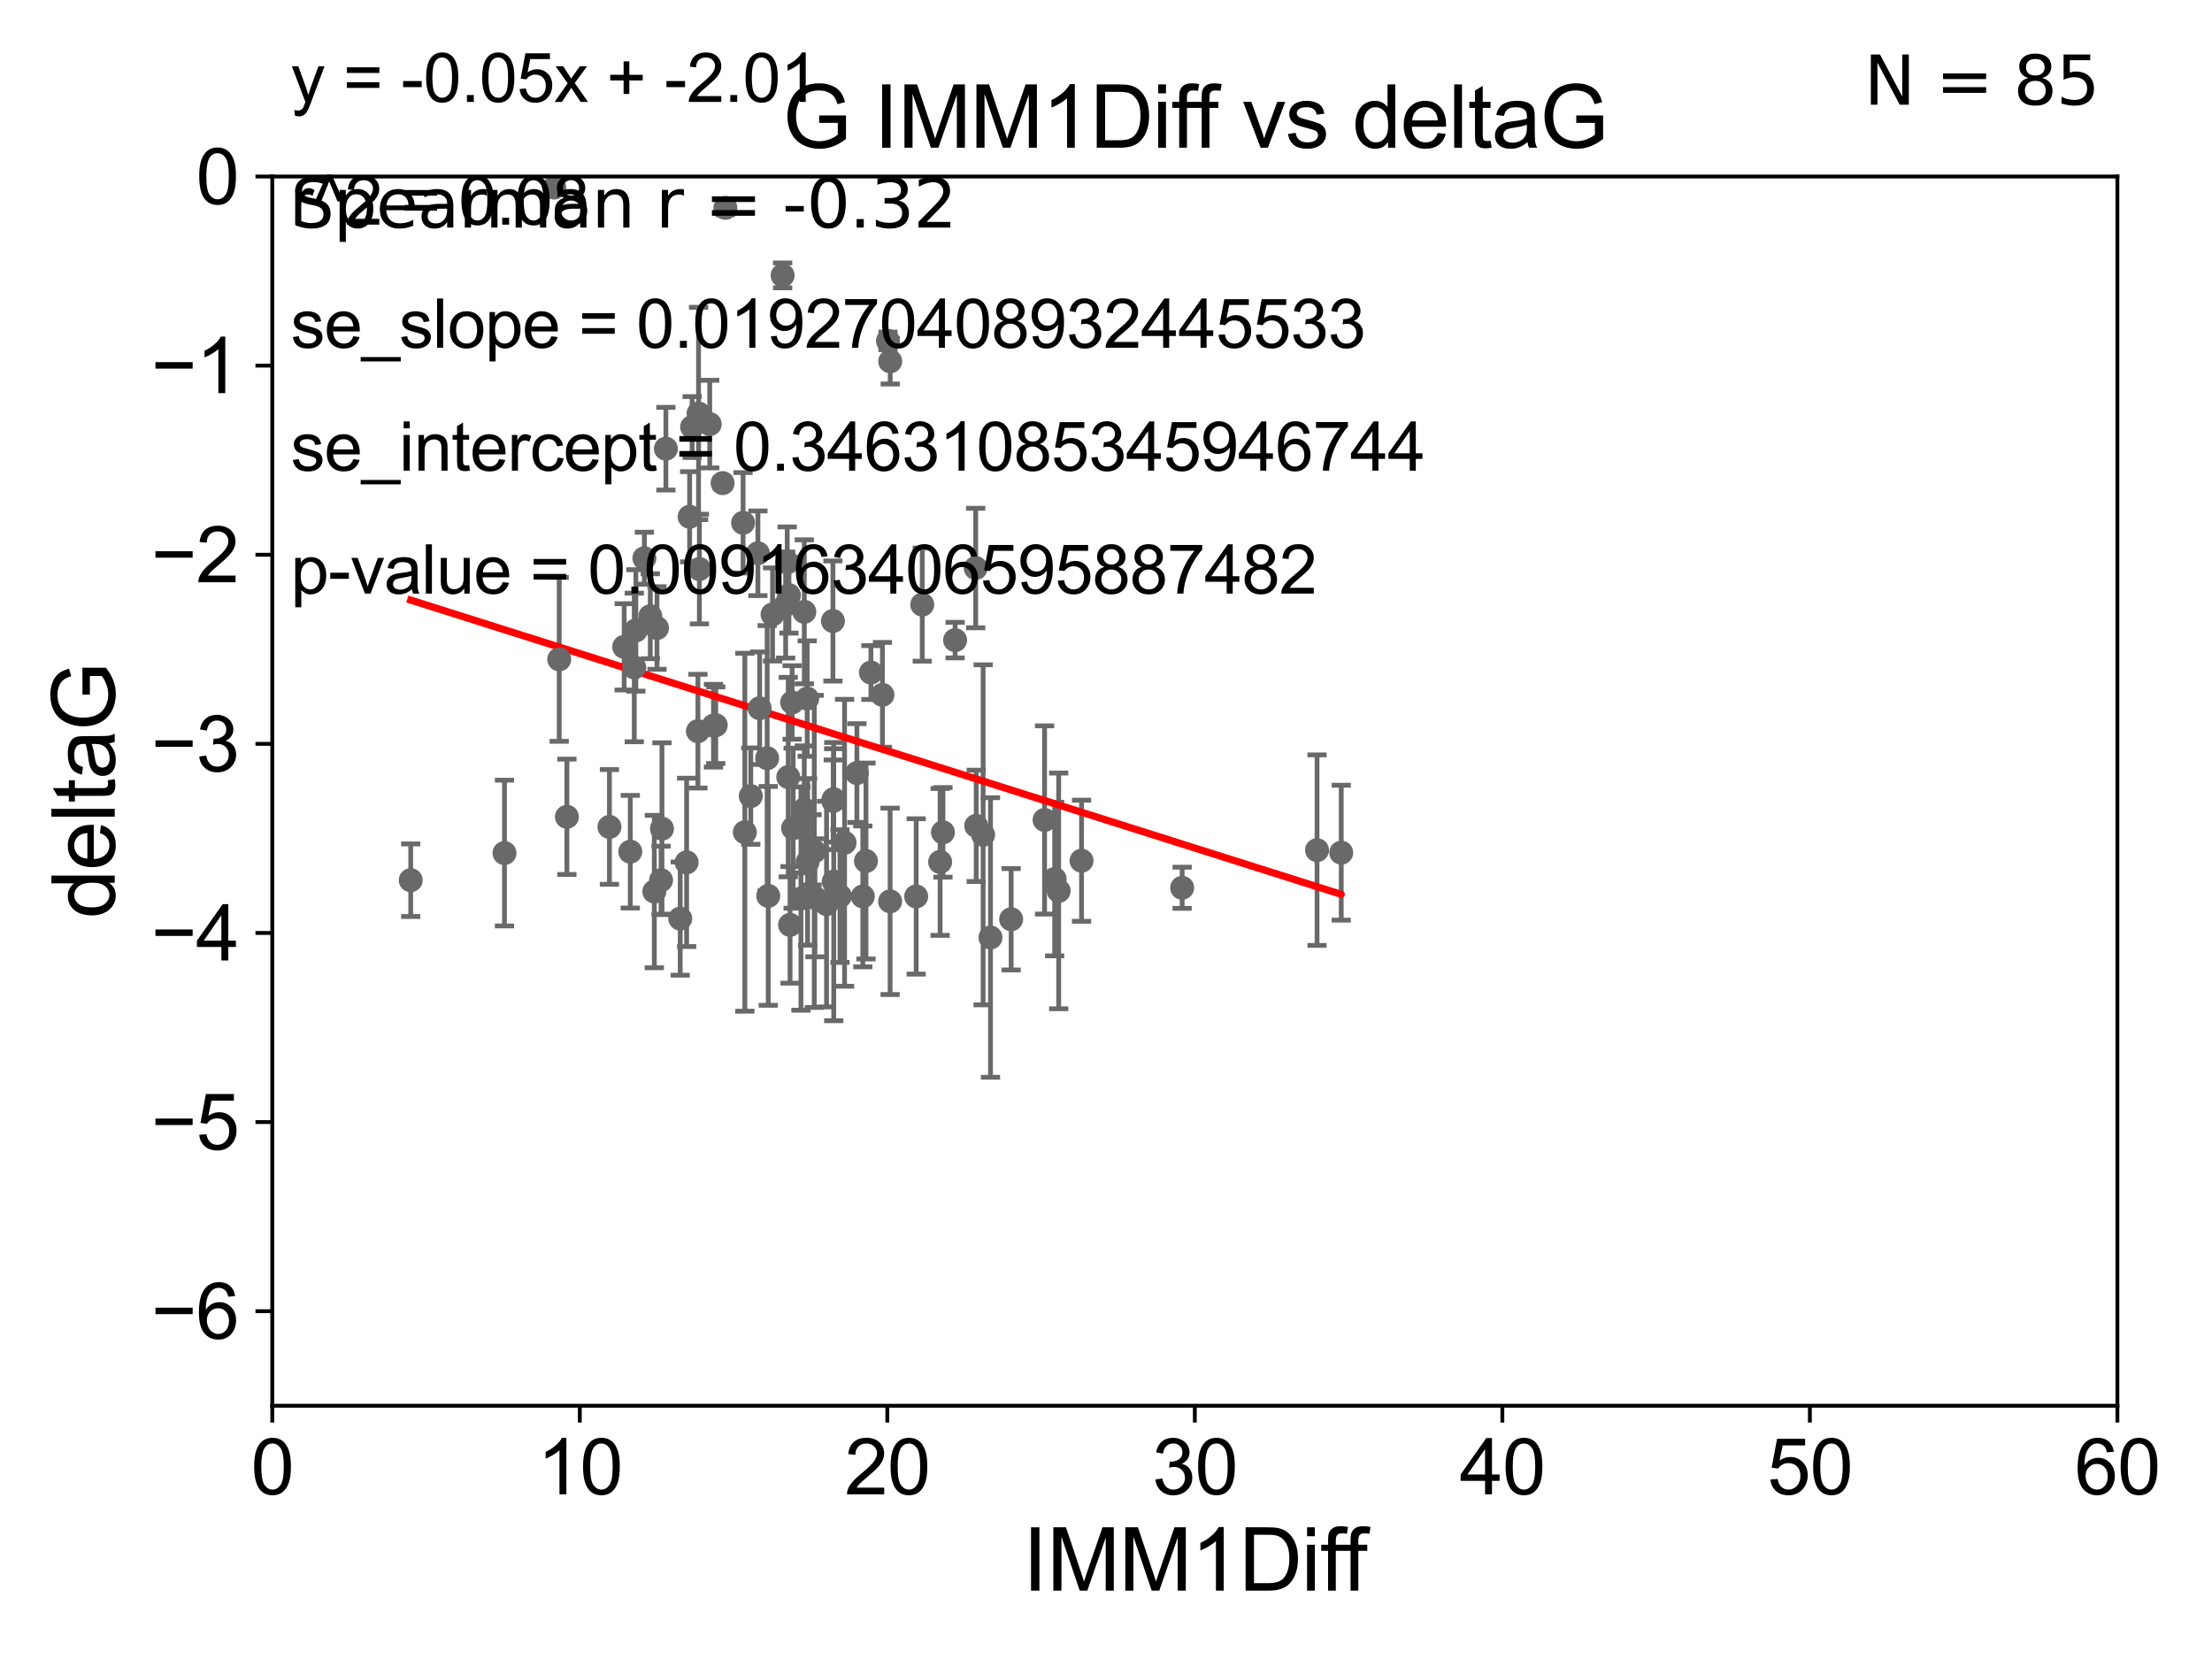 <?xml version="1.0" encoding="utf-8" standalone="no"?>
<!DOCTYPE svg PUBLIC "-//W3C//DTD SVG 1.1//EN"
  "http://www.w3.org/Graphics/SVG/1.1/DTD/svg11.dtd">
<svg xmlns:xlink="http://www.w3.org/1999/xlink" width="460.8pt" height="345.6pt" viewBox="0 0 460.8 345.6" xmlns="http://www.w3.org/2000/svg" version="1.1">
 <defs>
  <style type="text/css">*{stroke-linejoin: round; stroke-linecap: butt}</style>
 </defs>
 <g id="figure_1">
  <g id="patch_1">
   <path d="M 0 345.6 
L 460.8 345.6 
L 460.8 0 
L 0 0 
z
" style="fill: #ffffff"/>
  </g>
  <g id="axes_1">
   <g id="patch_2">
    <path d="M 56.72 292.84 
L 441.09 292.84 
L 441.09 36.775 
L 56.72 36.775 
z
" style="fill: #ffffff"/>
   </g>
   <g id="PathCollection_1">
    <defs>
     <path id="mf04672fb38" d="M 0 1.118 
C 0.297 1.118 0.581 1 0.791 0.791 
C 1 0.581 1.118 0.297 1.118 0 
C 1.118 -0.297 1 -0.581 0.791 -0.791 
C 0.581 -1 0.297 -1.118 0 -1.118 
C -0.297 -1.118 -0.581 -1 -0.791 -0.791 
C -1 -0.581 -1.118 -0.297 -1.118 0 
C -1.118 0.297 -1 0.581 -0.791 0.791 
C -0.581 1 -0.297 1.118 0 1.118 
z
" style="stroke: #696969"/>
    </defs>
    <g clip-path="url(#pe70b315c36)">
     <use xlink:href="#mf04672fb38" x="85.561" y="183.361" style="fill: #696969; stroke: #696969"/>
     <use xlink:href="#mf04672fb38" x="160.039" y="186.627" style="fill: #696969; stroke: #696969"/>
     <use xlink:href="#mf04672fb38" x="105.093" y="177.712" style="fill: #696969; stroke: #696969"/>
     <use xlink:href="#mf04672fb38" x="185.426" y="187.766" style="fill: #696969; stroke: #696969"/>
     <use xlink:href="#mf04672fb38" x="137.713" y="183.361" style="fill: #696969; stroke: #696969"/>
     <use xlink:href="#mf04672fb38" x="225.305" y="179.304" style="fill: #696969; stroke: #696969"/>
     <use xlink:href="#mf04672fb38" x="141.704" y="191.362" style="fill: #696969; stroke: #696969"/>
     <use xlink:href="#mf04672fb38" x="174.984" y="186.675" style="fill: #696969; stroke: #696969"/>
     <use xlink:href="#mf04672fb38" x="164.581" y="192.668" style="fill: #696969; stroke: #696969"/>
     <use xlink:href="#mf04672fb38" x="217.604" y="170.809" style="fill: #696969; stroke: #696969"/>
     <use xlink:href="#mf04672fb38" x="196.432" y="173.397" style="fill: #696969; stroke: #696969"/>
     <use xlink:href="#mf04672fb38" x="175.939" y="175.566" style="fill: #696969; stroke: #696969"/>
     <use xlink:href="#mf04672fb38" x="190.859" y="186.743" style="fill: #696969; stroke: #696969"/>
     <use xlink:href="#mf04672fb38" x="219.706" y="183.121" style="fill: #696969; stroke: #696969"/>
     <use xlink:href="#mf04672fb38" x="165.221" y="172.527" style="fill: #696969; stroke: #696969"/>
     <use xlink:href="#mf04672fb38" x="179.738" y="186.741" style="fill: #696969; stroke: #696969"/>
     <use xlink:href="#mf04672fb38" x="220.545" y="185.595" style="fill: #696969; stroke: #696969"/>
     <use xlink:href="#mf04672fb38" x="168.239" y="179.547" style="fill: #696969; stroke: #696969"/>
     <use xlink:href="#mf04672fb38" x="156.4" y="165.842" style="fill: #696969; stroke: #696969"/>
     <use xlink:href="#mf04672fb38" x="173.684" y="183.656" style="fill: #696969; stroke: #696969"/>
     <use xlink:href="#mf04672fb38" x="169.629" y="177.365" style="fill: #696969; stroke: #696969"/>
     <use xlink:href="#mf04672fb38" x="206.336" y="195.295" style="fill: #696969; stroke: #696969"/>
     <use xlink:href="#mf04672fb38" x="149.103" y="151.072" style="fill: #696969; stroke: #696969"/>
     <use xlink:href="#mf04672fb38" x="169.763" y="187.024" style="fill: #696969; stroke: #696969"/>
     <use xlink:href="#mf04672fb38" x="134.235" y="116.288" style="fill: #696969; stroke: #696969"/>
     <use xlink:href="#mf04672fb38" x="145.522" y="86.133" style="fill: #696969; stroke: #696969"/>
     <use xlink:href="#mf04672fb38" x="166.855" y="187.184" style="fill: #696969; stroke: #696969"/>
     <use xlink:href="#mf04672fb38" x="246.266" y="184.94" style="fill: #696969; stroke: #696969"/>
     <use xlink:href="#mf04672fb38" x="195.843" y="179.561" style="fill: #696969; stroke: #696969"/>
     <use xlink:href="#mf04672fb38" x="210.641" y="191.497" style="fill: #696969; stroke: #696969"/>
     <use xlink:href="#mf04672fb38" x="145.695" y="118.544" style="fill: #696969; stroke: #696969"/>
     <use xlink:href="#mf04672fb38" x="126.957" y="172.264" style="fill: #696969; stroke: #696969"/>
     <use xlink:href="#mf04672fb38" x="145.388" y="152.317" style="fill: #696969; stroke: #696969"/>
     <use xlink:href="#mf04672fb38" x="148.629" y="151.181" style="fill: #696969; stroke: #696969"/>
     <use xlink:href="#mf04672fb38" x="163.037" y="57.363" style="fill: #696969; stroke: #696969"/>
     <use xlink:href="#mf04672fb38" x="130.026" y="134.75" style="fill: #696969; stroke: #696969"/>
     <use xlink:href="#mf04672fb38" x="172.185" y="188.337" style="fill: #696969; stroke: #696969"/>
     <use xlink:href="#mf04672fb38" x="274.363" y="177.103" style="fill: #696969; stroke: #696969"/>
     <use xlink:href="#mf04672fb38" x="167.547" y="168.607" style="fill: #696969; stroke: #696969"/>
     <use xlink:href="#mf04672fb38" x="147.854" y="88.35" style="fill: #696969; stroke: #696969"/>
     <use xlink:href="#mf04672fb38" x="169.167" y="177.035" style="fill: #696969; stroke: #696969"/>
     <use xlink:href="#mf04672fb38" x="279.405" y="177.627" style="fill: #696969; stroke: #696969"/>
     <use xlink:href="#mf04672fb38" x="131.301" y="177.423" style="fill: #696969; stroke: #696969"/>
     <use xlink:href="#mf04672fb38" x="173.588" y="166.859" style="fill: #696969; stroke: #696969"/>
     <use xlink:href="#mf04672fb38" x="136.868" y="130.831" style="fill: #696969; stroke: #696969"/>
     <use xlink:href="#mf04672fb38" x="159.814" y="157.948" style="fill: #696969; stroke: #696969"/>
     <use xlink:href="#mf04672fb38" x="115.458" y="39.074" style="fill: #696969; stroke: #696969"/>
     <use xlink:href="#mf04672fb38" x="132.133" y="139.042" style="fill: #696969; stroke: #696969"/>
     <use xlink:href="#mf04672fb38" x="157.886" y="115.259" style="fill: #696969; stroke: #696969"/>
     <use xlink:href="#mf04672fb38" x="204.805" y="173.908" style="fill: #696969; stroke: #696969"/>
     <use xlink:href="#mf04672fb38" x="173.517" y="129.363" style="fill: #696969; stroke: #696969"/>
     <use xlink:href="#mf04672fb38" x="163.991" y="117.184" style="fill: #696969; stroke: #696969"/>
     <use xlink:href="#mf04672fb38" x="168.155" y="145.529" style="fill: #696969; stroke: #696969"/>
     <use xlink:href="#mf04672fb38" x="144.183" y="88.96" style="fill: #696969; stroke: #696969"/>
     <use xlink:href="#mf04672fb38" x="160.936" y="127.998" style="fill: #696969; stroke: #696969"/>
     <use xlink:href="#mf04672fb38" x="155.164" y="173.37" style="fill: #696969; stroke: #696969"/>
     <use xlink:href="#mf04672fb38" x="181.429" y="140.106" style="fill: #696969; stroke: #696969"/>
     <use xlink:href="#mf04672fb38" x="138.719" y="93.472" style="fill: #696969; stroke: #696969"/>
     <use xlink:href="#mf04672fb38" x="150.532" y="100.642" style="fill: #696969; stroke: #696969"/>
     <use xlink:href="#mf04672fb38" x="158.245" y="147.535" style="fill: #696969; stroke: #696969"/>
     <use xlink:href="#mf04672fb38" x="203.364" y="172.036" style="fill: #696969; stroke: #696969"/>
     <use xlink:href="#mf04672fb38" x="164.209" y="161.883" style="fill: #696969; stroke: #696969"/>
     <use xlink:href="#mf04672fb38" x="192.121" y="125.95" style="fill: #696969; stroke: #696969"/>
     <use xlink:href="#mf04672fb38" x="178.508" y="161.044" style="fill: #696969; stroke: #696969"/>
     <use xlink:href="#mf04672fb38" x="163.665" y="126.034" style="fill: #696969; stroke: #696969"/>
     <use xlink:href="#mf04672fb38" x="180.397" y="179.365" style="fill: #696969; stroke: #696969"/>
     <use xlink:href="#mf04672fb38" x="116.496" y="137.356" style="fill: #696969; stroke: #696969"/>
     <use xlink:href="#mf04672fb38" x="143.664" y="107.649" style="fill: #696969; stroke: #696969"/>
     <use xlink:href="#mf04672fb38" x="165.016" y="146.332" style="fill: #696969; stroke: #696969"/>
     <use xlink:href="#mf04672fb38" x="154.798" y="108.91" style="fill: #696969; stroke: #696969"/>
     <use xlink:href="#mf04672fb38" x="135.471" y="128.37" style="fill: #696969; stroke: #696969"/>
     <use xlink:href="#mf04672fb38" x="183.825" y="144.75" style="fill: #696969; stroke: #696969"/>
     <use xlink:href="#mf04672fb38" x="137.899" y="172.629" style="fill: #696969; stroke: #696969"/>
     <use xlink:href="#mf04672fb38" x="136.31" y="185.726" style="fill: #696969; stroke: #696969"/>
     <use xlink:href="#mf04672fb38" x="143.037" y="179.642" style="fill: #696969; stroke: #696969"/>
     <use xlink:href="#mf04672fb38" x="167.553" y="127.457" style="fill: #696969; stroke: #696969"/>
     <use xlink:href="#mf04672fb38" x="173.665" y="166.478" style="fill: #696969; stroke: #696969"/>
     <use xlink:href="#mf04672fb38" x="164.35" y="123.993" style="fill: #696969; stroke: #696969"/>
     <use xlink:href="#mf04672fb38" x="185.446" y="75.265" style="fill: #696969; stroke: #696969"/>
     <use xlink:href="#mf04672fb38" x="151.108" y="43.3" style="fill: #696969; stroke: #696969"/>
     <use xlink:href="#mf04672fb38" x="184.978" y="71.012" style="fill: #696969; stroke: #696969"/>
     <use xlink:href="#mf04672fb38" x="132.46" y="131.327" style="fill: #696969; stroke: #696969"/>
     <use xlink:href="#mf04672fb38" x="203.255" y="118.329" style="fill: #696969; stroke: #696969"/>
     <use xlink:href="#mf04672fb38" x="198.969" y="133.35" style="fill: #696969; stroke: #696969"/>
     <use xlink:href="#mf04672fb38" x="118.097" y="170.152" style="fill: #696969; stroke: #696969"/>
    </g>
   </g>
   <g id="matplotlib.axis_1">
    <g id="xtick_1">
     <g id="line2d_1">
      <defs>
       <path id="m57668c55a7" d="M 0 0 
L 0 3.5 
" style="stroke: #000000; stroke-width: 0.8"/>
      </defs>
      <g>
       <use xlink:href="#m57668c55a7" x="56.72" y="292.84" style="stroke: #000000; stroke-width: 0.8"/>
      </g>
     </g>
     <g id="text_1">
      <!-- 0 -->
      <g transform="translate(52.271 311.293)scale(0.16 -0.16)">
       <defs>
        <path id="ArialMT-30" d="M 266 2259 
Q 266 3072 433 3567 
Q 600 4063 929 4331 
Q 1259 4600 1759 4600 
Q 2128 4600 2406 4451 
Q 2684 4303 2865 4023 
Q 3047 3744 3150 3342 
Q 3253 2941 3253 2259 
Q 3253 1453 3087 958 
Q 2922 463 2592 192 
Q 2263 -78 1759 -78 
Q 1097 -78 719 397 
Q 266 969 266 2259 
z
M 844 2259 
Q 844 1131 1108 757 
Q 1372 384 1759 384 
Q 2147 384 2411 759 
Q 2675 1134 2675 2259 
Q 2675 3391 2411 3762 
Q 2147 4134 1753 4134 
Q 1366 4134 1134 3806 
Q 844 3388 844 2259 
z
" transform="scale(0.016)"/>
       </defs>
       <use xlink:href="#ArialMT-30"/>
      </g>
     </g>
    </g>
    <g id="xtick_2">
     <g id="line2d_2">
      <g>
       <use xlink:href="#m57668c55a7" x="120.782" y="292.84" style="stroke: #000000; stroke-width: 0.8"/>
      </g>
     </g>
     <g id="text_2">
      <!-- 10 -->
      <g transform="translate(111.884 311.293)scale(0.16 -0.16)">
       <defs>
        <path id="ArialMT-31" d="M 2384 0 
L 1822 0 
L 1822 3584 
Q 1619 3391 1289 3197 
Q 959 3003 697 2906 
L 697 3450 
Q 1169 3672 1522 3987 
Q 1875 4303 2022 4600 
L 2384 4600 
L 2384 0 
z
" transform="scale(0.016)"/>
       </defs>
       <use xlink:href="#ArialMT-31"/>
       <use xlink:href="#ArialMT-30" x="55.615"/>
      </g>
     </g>
    </g>
    <g id="xtick_3">
     <g id="line2d_3">
      <g>
       <use xlink:href="#m57668c55a7" x="184.843" y="292.84" style="stroke: #000000; stroke-width: 0.8"/>
      </g>
     </g>
     <g id="text_3">
      <!-- 20 -->
      <g transform="translate(175.946 311.293)scale(0.16 -0.16)">
       <defs>
        <path id="ArialMT-32" d="M 3222 541 
L 3222 0 
L 194 0 
Q 188 203 259 391 
Q 375 700 629 1000 
Q 884 1300 1366 1694 
Q 2113 2306 2375 2664 
Q 2638 3022 2638 3341 
Q 2638 3675 2398 3904 
Q 2159 4134 1775 4134 
Q 1369 4134 1125 3890 
Q 881 3647 878 3216 
L 300 3275 
Q 359 3922 746 4261 
Q 1134 4600 1788 4600 
Q 2447 4600 2831 4234 
Q 3216 3869 3216 3328 
Q 3216 3053 3103 2787 
Q 2991 2522 2730 2228 
Q 2469 1934 1863 1422 
Q 1356 997 1212 845 
Q 1069 694 975 541 
L 3222 541 
z
" transform="scale(0.016)"/>
       </defs>
       <use xlink:href="#ArialMT-32"/>
       <use xlink:href="#ArialMT-30" x="55.615"/>
      </g>
     </g>
    </g>
    <g id="xtick_4">
     <g id="line2d_4">
      <g>
       <use xlink:href="#m57668c55a7" x="248.905" y="292.84" style="stroke: #000000; stroke-width: 0.8"/>
      </g>
     </g>
     <g id="text_4">
      <!-- 30 -->
      <g transform="translate(240.007 311.293)scale(0.16 -0.16)">
       <defs>
        <path id="ArialMT-33" d="M 269 1209 
L 831 1284 
Q 928 806 1161 595 
Q 1394 384 1728 384 
Q 2125 384 2398 659 
Q 2672 934 2672 1341 
Q 2672 1728 2419 1979 
Q 2166 2231 1775 2231 
Q 1616 2231 1378 2169 
L 1441 2663 
Q 1497 2656 1531 2656 
Q 1891 2656 2178 2843 
Q 2466 3031 2466 3422 
Q 2466 3731 2256 3934 
Q 2047 4138 1716 4138 
Q 1388 4138 1169 3931 
Q 950 3725 888 3313 
L 325 3413 
Q 428 3978 793 4289 
Q 1159 4600 1703 4600 
Q 2078 4600 2393 4439 
Q 2709 4278 2876 4000 
Q 3044 3722 3044 3409 
Q 3044 3113 2884 2869 
Q 2725 2625 2413 2481 
Q 2819 2388 3044 2092 
Q 3269 1797 3269 1353 
Q 3269 753 2831 336 
Q 2394 -81 1725 -81 
Q 1122 -81 723 278 
Q 325 638 269 1209 
z
" transform="scale(0.016)"/>
       </defs>
       <use xlink:href="#ArialMT-33"/>
       <use xlink:href="#ArialMT-30" x="55.615"/>
      </g>
     </g>
    </g>
    <g id="xtick_5">
     <g id="line2d_5">
      <g>
       <use xlink:href="#m57668c55a7" x="312.967" y="292.84" style="stroke: #000000; stroke-width: 0.8"/>
      </g>
     </g>
     <g id="text_5">
      <!-- 40 -->
      <g transform="translate(304.069 311.293)scale(0.16 -0.16)">
       <defs>
        <path id="ArialMT-34" d="M 2069 0 
L 2069 1097 
L 81 1097 
L 81 1613 
L 2172 4581 
L 2631 4581 
L 2631 1613 
L 3250 1613 
L 3250 1097 
L 2631 1097 
L 2631 0 
L 2069 0 
z
M 2069 1613 
L 2069 3678 
L 634 1613 
L 2069 1613 
z
" transform="scale(0.016)"/>
       </defs>
       <use xlink:href="#ArialMT-34"/>
       <use xlink:href="#ArialMT-30" x="55.615"/>
      </g>
     </g>
    </g>
    <g id="xtick_6">
     <g id="line2d_6">
      <g>
       <use xlink:href="#m57668c55a7" x="377.028" y="292.84" style="stroke: #000000; stroke-width: 0.8"/>
      </g>
     </g>
     <g id="text_6">
      <!-- 50 -->
      <g transform="translate(368.131 311.293)scale(0.16 -0.16)">
       <defs>
        <path id="ArialMT-35" d="M 266 1200 
L 856 1250 
Q 922 819 1161 601 
Q 1400 384 1738 384 
Q 2144 384 2425 690 
Q 2706 997 2706 1503 
Q 2706 1984 2436 2262 
Q 2166 2541 1728 2541 
Q 1456 2541 1237 2417 
Q 1019 2294 894 2097 
L 366 2166 
L 809 4519 
L 3088 4519 
L 3088 3981 
L 1259 3981 
L 1013 2750 
Q 1425 3038 1878 3038 
Q 2478 3038 2890 2622 
Q 3303 2206 3303 1553 
Q 3303 931 2941 478 
Q 2500 -78 1738 -78 
Q 1113 -78 717 272 
Q 322 622 266 1200 
z
" transform="scale(0.016)"/>
       </defs>
       <use xlink:href="#ArialMT-35"/>
       <use xlink:href="#ArialMT-30" x="55.615"/>
      </g>
     </g>
    </g>
    <g id="xtick_7">
     <g id="line2d_7">
      <g>
       <use xlink:href="#m57668c55a7" x="441.09" y="292.84" style="stroke: #000000; stroke-width: 0.8"/>
      </g>
     </g>
     <g id="text_7">
      <!-- 60 -->
      <g transform="translate(432.192 311.293)scale(0.16 -0.16)">
       <defs>
        <path id="ArialMT-36" d="M 3184 3459 
L 2625 3416 
Q 2550 3747 2413 3897 
Q 2184 4138 1850 4138 
Q 1581 4138 1378 3988 
Q 1113 3794 959 3422 
Q 806 3050 800 2363 
Q 1003 2672 1297 2822 
Q 1591 2972 1913 2972 
Q 2475 2972 2870 2558 
Q 3266 2144 3266 1488 
Q 3266 1056 3080 686 
Q 2894 316 2569 119 
Q 2244 -78 1831 -78 
Q 1128 -78 684 439 
Q 241 956 241 2144 
Q 241 3472 731 4075 
Q 1159 4600 1884 4600 
Q 2425 4600 2770 4297 
Q 3116 3994 3184 3459 
z
M 888 1484 
Q 888 1194 1011 928 
Q 1134 663 1356 523 
Q 1578 384 1822 384 
Q 2178 384 2434 671 
Q 2691 959 2691 1453 
Q 2691 1928 2437 2201 
Q 2184 2475 1800 2475 
Q 1419 2475 1153 2201 
Q 888 1928 888 1484 
z
" transform="scale(0.016)"/>
       </defs>
       <use xlink:href="#ArialMT-36"/>
       <use xlink:href="#ArialMT-30" x="55.615"/>
      </g>
     </g>
    </g>
    <g id="text_8">
     <!-- IMM1Diff -->
     <g transform="translate(213.064 331.357)scale(0.18 -0.18)">
      <defs>
       <path id="ArialMT-49" d="M 597 0 
L 597 4581 
L 1203 4581 
L 1203 0 
L 597 0 
z
" transform="scale(0.016)"/>
       <path id="ArialMT-4d" d="M 475 0 
L 475 4581 
L 1388 4581 
L 2472 1338 
Q 2622 884 2691 659 
Q 2769 909 2934 1394 
L 4031 4581 
L 4847 4581 
L 4847 0 
L 4263 0 
L 4263 3834 
L 2931 0 
L 2384 0 
L 1059 3900 
L 1059 0 
L 475 0 
z
" transform="scale(0.016)"/>
       <path id="ArialMT-44" d="M 494 0 
L 494 4581 
L 2072 4581 
Q 2606 4581 2888 4516 
Q 3281 4425 3559 4188 
Q 3922 3881 4101 3404 
Q 4281 2928 4281 2316 
Q 4281 1794 4159 1391 
Q 4038 988 3847 723 
Q 3656 459 3429 307 
Q 3203 156 2883 78 
Q 2563 0 2147 0 
L 494 0 
z
M 1100 541 
L 2078 541 
Q 2531 541 2789 625 
Q 3047 709 3200 863 
Q 3416 1078 3536 1442 
Q 3656 1806 3656 2325 
Q 3656 3044 3420 3430 
Q 3184 3816 2847 3947 
Q 2603 4041 2063 4041 
L 1100 4041 
L 1100 541 
z
" transform="scale(0.016)"/>
       <path id="ArialMT-69" d="M 425 3934 
L 425 4581 
L 988 4581 
L 988 3934 
L 425 3934 
z
M 425 0 
L 425 3319 
L 988 3319 
L 988 0 
L 425 0 
z
" transform="scale(0.016)"/>
       <path id="ArialMT-66" d="M 556 0 
L 556 2881 
L 59 2881 
L 59 3319 
L 556 3319 
L 556 3672 
Q 556 4006 616 4169 
Q 697 4388 901 4523 
Q 1106 4659 1475 4659 
Q 1713 4659 2000 4603 
L 1916 4113 
Q 1741 4144 1584 4144 
Q 1328 4144 1222 4034 
Q 1116 3925 1116 3625 
L 1116 3319 
L 1763 3319 
L 1763 2881 
L 1116 2881 
L 1116 0 
L 556 0 
z
" transform="scale(0.016)"/>
      </defs>
      <use xlink:href="#ArialMT-49"/>
      <use xlink:href="#ArialMT-4d" x="27.783"/>
      <use xlink:href="#ArialMT-4d" x="111.084"/>
      <use xlink:href="#ArialMT-31" x="194.385"/>
      <use xlink:href="#ArialMT-44" x="250"/>
      <use xlink:href="#ArialMT-69" x="322.217"/>
      <use xlink:href="#ArialMT-66" x="344.434"/>
      <use xlink:href="#ArialMT-66" x="370.467"/>
     </g>
    </g>
   </g>
   <g id="matplotlib.axis_2">
    <g id="ytick_1">
     <g id="line2d_8">
      <defs>
       <path id="m41f4079f77" d="M 0 0 
L -3.5 0 
" style="stroke: #000000; stroke-width: 0.8"/>
      </defs>
      <g>
       <use xlink:href="#m41f4079f77" x="56.72" y="273.143" style="stroke: #000000; stroke-width: 0.8"/>
      </g>
     </g>
     <g id="text_9">
      <!-- −6 -->
      <g transform="translate(31.477 278.869)scale(0.16 -0.16)">
       <defs>
        <path id="ArialMT-2212" d="M 3381 1997 
L 356 1997 
L 356 2522 
L 3381 2522 
L 3381 1997 
z
" transform="scale(0.016)"/>
       </defs>
       <use xlink:href="#ArialMT-2212"/>
       <use xlink:href="#ArialMT-36" x="58.398"/>
      </g>
     </g>
    </g>
    <g id="ytick_2">
     <g id="line2d_9">
      <g>
       <use xlink:href="#m41f4079f77" x="56.72" y="233.748" style="stroke: #000000; stroke-width: 0.8"/>
      </g>
     </g>
     <g id="text_10">
      <!-- −5 -->
      <g transform="translate(31.477 239.474)scale(0.16 -0.16)">
       <use xlink:href="#ArialMT-2212"/>
       <use xlink:href="#ArialMT-35" x="58.398"/>
      </g>
     </g>
    </g>
    <g id="ytick_3">
     <g id="line2d_10">
      <g>
       <use xlink:href="#m41f4079f77" x="56.72" y="194.353" style="stroke: #000000; stroke-width: 0.8"/>
      </g>
     </g>
     <g id="text_11">
      <!-- −4 -->
      <g transform="translate(31.477 200.08)scale(0.16 -0.16)">
       <use xlink:href="#ArialMT-2212"/>
       <use xlink:href="#ArialMT-34" x="58.398"/>
      </g>
     </g>
    </g>
    <g id="ytick_4">
     <g id="line2d_11">
      <g>
       <use xlink:href="#m41f4079f77" x="56.72" y="154.959" style="stroke: #000000; stroke-width: 0.8"/>
      </g>
     </g>
     <g id="text_12">
      <!-- −3 -->
      <g transform="translate(31.477 160.685)scale(0.16 -0.16)">
       <use xlink:href="#ArialMT-2212"/>
       <use xlink:href="#ArialMT-33" x="58.398"/>
      </g>
     </g>
    </g>
    <g id="ytick_5">
     <g id="line2d_12">
      <g>
       <use xlink:href="#m41f4079f77" x="56.72" y="115.564" style="stroke: #000000; stroke-width: 0.8"/>
      </g>
     </g>
     <g id="text_13">
      <!-- −2 -->
      <g transform="translate(31.477 121.29)scale(0.16 -0.16)">
       <use xlink:href="#ArialMT-2212"/>
       <use xlink:href="#ArialMT-32" x="58.398"/>
      </g>
     </g>
    </g>
    <g id="ytick_6">
     <g id="line2d_13">
      <g>
       <use xlink:href="#m41f4079f77" x="56.72" y="76.17" style="stroke: #000000; stroke-width: 0.8"/>
      </g>
     </g>
     <g id="text_14">
      <!-- −1 -->
      <g transform="translate(31.477 81.896)scale(0.16 -0.16)">
       <use xlink:href="#ArialMT-2212"/>
       <use xlink:href="#ArialMT-31" x="58.398"/>
      </g>
     </g>
    </g>
    <g id="ytick_7">
     <g id="line2d_14">
      <g>
       <use xlink:href="#m41f4079f77" x="56.72" y="36.775" style="stroke: #000000; stroke-width: 0.8"/>
      </g>
     </g>
     <g id="text_15">
      <!-- 0 -->
      <g transform="translate(40.822 42.501)scale(0.16 -0.16)">
       <use xlink:href="#ArialMT-30"/>
      </g>
     </g>
    </g>
    <g id="text_16">
     <!-- deltaG -->
     <g transform="translate(23.9 191.322)rotate(-90)scale(0.18 -0.18)">
      <defs>
       <path id="ArialMT-64" d="M 2575 0 
L 2575 419 
Q 2259 -75 1647 -75 
Q 1250 -75 917 144 
Q 584 363 401 755 
Q 219 1147 219 1656 
Q 219 2153 384 2558 
Q 550 2963 881 3178 
Q 1213 3394 1622 3394 
Q 1922 3394 2156 3267 
Q 2391 3141 2538 2938 
L 2538 4581 
L 3097 4581 
L 3097 0 
L 2575 0 
z
M 797 1656 
Q 797 1019 1065 703 
Q 1334 388 1700 388 
Q 2069 388 2326 689 
Q 2584 991 2584 1609 
Q 2584 2291 2321 2609 
Q 2059 2928 1675 2928 
Q 1300 2928 1048 2622 
Q 797 2316 797 1656 
z
" transform="scale(0.016)"/>
       <path id="ArialMT-65" d="M 2694 1069 
L 3275 997 
Q 3138 488 2766 206 
Q 2394 -75 1816 -75 
Q 1088 -75 661 373 
Q 234 822 234 1631 
Q 234 2469 665 2931 
Q 1097 3394 1784 3394 
Q 2450 3394 2872 2941 
Q 3294 2488 3294 1666 
Q 3294 1616 3291 1516 
L 816 1516 
Q 847 969 1125 678 
Q 1403 388 1819 388 
Q 2128 388 2347 550 
Q 2566 713 2694 1069 
z
M 847 1978 
L 2700 1978 
Q 2663 2397 2488 2606 
Q 2219 2931 1791 2931 
Q 1403 2931 1139 2672 
Q 875 2413 847 1978 
z
" transform="scale(0.016)"/>
       <path id="ArialMT-6c" d="M 409 0 
L 409 4581 
L 972 4581 
L 972 0 
L 409 0 
z
" transform="scale(0.016)"/>
       <path id="ArialMT-74" d="M 1650 503 
L 1731 6 
Q 1494 -44 1306 -44 
Q 1000 -44 831 53 
Q 663 150 594 308 
Q 525 466 525 972 
L 525 2881 
L 113 2881 
L 113 3319 
L 525 3319 
L 525 4141 
L 1084 4478 
L 1084 3319 
L 1650 3319 
L 1650 2881 
L 1084 2881 
L 1084 941 
Q 1084 700 1114 631 
Q 1144 563 1211 522 
Q 1278 481 1403 481 
Q 1497 481 1650 503 
z
" transform="scale(0.016)"/>
       <path id="ArialMT-61" d="M 2588 409 
Q 2275 144 1986 34 
Q 1697 -75 1366 -75 
Q 819 -75 525 192 
Q 231 459 231 875 
Q 231 1119 342 1320 
Q 453 1522 633 1644 
Q 813 1766 1038 1828 
Q 1203 1872 1538 1913 
Q 2219 1994 2541 2106 
Q 2544 2222 2544 2253 
Q 2544 2597 2384 2738 
Q 2169 2928 1744 2928 
Q 1347 2928 1158 2789 
Q 969 2650 878 2297 
L 328 2372 
Q 403 2725 575 2942 
Q 747 3159 1072 3276 
Q 1397 3394 1825 3394 
Q 2250 3394 2515 3294 
Q 2781 3194 2906 3042 
Q 3031 2891 3081 2659 
Q 3109 2516 3109 2141 
L 3109 1391 
Q 3109 606 3145 398 
Q 3181 191 3288 0 
L 2700 0 
Q 2613 175 2588 409 
z
M 2541 1666 
Q 2234 1541 1622 1453 
Q 1275 1403 1131 1340 
Q 988 1278 909 1158 
Q 831 1038 831 891 
Q 831 666 1001 516 
Q 1172 366 1500 366 
Q 1825 366 2078 508 
Q 2331 650 2450 897 
Q 2541 1088 2541 1459 
L 2541 1666 
z
" transform="scale(0.016)"/>
       <path id="ArialMT-47" d="M 2638 1797 
L 2638 2334 
L 4578 2338 
L 4578 638 
Q 4131 281 3656 101 
Q 3181 -78 2681 -78 
Q 2006 -78 1454 211 
Q 903 500 622 1047 
Q 341 1594 341 2269 
Q 341 2938 620 3517 
Q 900 4097 1425 4378 
Q 1950 4659 2634 4659 
Q 3131 4659 3532 4498 
Q 3934 4338 4162 4050 
Q 4391 3763 4509 3300 
L 3963 3150 
Q 3859 3500 3706 3700 
Q 3553 3900 3268 4020 
Q 2984 4141 2638 4141 
Q 2222 4141 1919 4014 
Q 1616 3888 1430 3681 
Q 1244 3475 1141 3228 
Q 966 2803 966 2306 
Q 966 1694 1177 1281 
Q 1388 869 1791 669 
Q 2194 469 2647 469 
Q 3041 469 3416 620 
Q 3791 772 3984 944 
L 3984 1797 
L 2638 1797 
z
" transform="scale(0.016)"/>
      </defs>
      <use xlink:href="#ArialMT-64"/>
      <use xlink:href="#ArialMT-65" x="55.615"/>
      <use xlink:href="#ArialMT-6c" x="111.23"/>
      <use xlink:href="#ArialMT-74" x="133.447"/>
      <use xlink:href="#ArialMT-61" x="161.23"/>
      <use xlink:href="#ArialMT-47" x="216.846"/>
     </g>
    </g>
   </g>
   <g id="LineCollection_1">
    <path d="M 85.561 190.918 
L 85.561 175.804 
" clip-path="url(#pe70b315c36)" style="fill: none; stroke: #696969"/>
    <path d="M 160.039 209.422 
L 160.039 163.832 
" clip-path="url(#pe70b315c36)" style="fill: none; stroke: #696969"/>
    <path d="M 105.093 192.894 
L 105.093 162.53 
" clip-path="url(#pe70b315c36)" style="fill: none; stroke: #696969"/>
    <path d="M 185.426 207.177 
L 185.426 168.355 
" clip-path="url(#pe70b315c36)" style="fill: none; stroke: #696969"/>
    <path d="M 137.713 190.447 
L 137.713 176.274 
" clip-path="url(#pe70b315c36)" style="fill: none; stroke: #696969"/>
    <path d="M 225.305 191.921 
L 225.305 166.688 
" clip-path="url(#pe70b315c36)" style="fill: none; stroke: #696969"/>
    <path d="M 141.704 203.155 
L 141.704 179.569 
" clip-path="url(#pe70b315c36)" style="fill: none; stroke: #696969"/>
    <path d="M 174.984 200.482 
L 174.984 172.868 
" clip-path="url(#pe70b315c36)" style="fill: none; stroke: #696969"/>
    <path d="M 164.581 204.811 
L 164.581 180.525 
" clip-path="url(#pe70b315c36)" style="fill: none; stroke: #696969"/>
    <path d="M 217.604 190.416 
L 217.604 151.203 
" clip-path="url(#pe70b315c36)" style="fill: none; stroke: #696969"/>
    <path d="M 196.432 182.729 
L 196.432 164.065 
" clip-path="url(#pe70b315c36)" style="fill: none; stroke: #696969"/>
    <path d="M 175.939 205.447 
L 175.939 145.685 
" clip-path="url(#pe70b315c36)" style="fill: none; stroke: #696969"/>
    <path d="M 190.859 202.923 
L 190.859 170.563 
" clip-path="url(#pe70b315c36)" style="fill: none; stroke: #696969"/>
    <path d="M 219.706 199.12 
L 219.706 167.123 
" clip-path="url(#pe70b315c36)" style="fill: none; stroke: #696969"/>
    <path d="M 165.221 189.186 
L 165.221 155.867 
" clip-path="url(#pe70b315c36)" style="fill: none; stroke: #696969"/>
    <path d="M 179.738 201.422 
L 179.738 172.061 
" clip-path="url(#pe70b315c36)" style="fill: none; stroke: #696969"/>
    <path d="M 220.545 210.144 
L 220.545 161.047 
" clip-path="url(#pe70b315c36)" style="fill: none; stroke: #696969"/>
    <path d="M 168.239 196.891 
L 168.239 162.203 
" clip-path="url(#pe70b315c36)" style="fill: none; stroke: #696969"/>
    <path d="M 156.4 175.881 
L 156.4 155.804 
" clip-path="url(#pe70b315c36)" style="fill: none; stroke: #696969"/>
    <path d="M 173.684 212.633 
L 173.684 154.679 
" clip-path="url(#pe70b315c36)" style="fill: none; stroke: #696969"/>
    <path d="M 169.629 209.872 
L 169.629 144.859 
" clip-path="url(#pe70b315c36)" style="fill: none; stroke: #696969"/>
    <path d="M 206.336 224.411 
L 206.336 166.18 
" clip-path="url(#pe70b315c36)" style="fill: none; stroke: #696969"/>
    <path d="M 149.103 159.052 
L 149.103 143.092 
" clip-path="url(#pe70b315c36)" style="fill: none; stroke: #696969"/>
    <path d="M 169.763 199.324 
L 169.763 174.725 
" clip-path="url(#pe70b315c36)" style="fill: none; stroke: #696969"/>
    <path d="M 134.235 121.701 
L 134.235 110.875 
" clip-path="url(#pe70b315c36)" style="fill: none; stroke: #696969"/>
    <path d="M 145.522 108.244 
L 145.522 64.022 
" clip-path="url(#pe70b315c36)" style="fill: none; stroke: #696969"/>
    <path d="M 166.855 210.444 
L 166.855 163.924 
" clip-path="url(#pe70b315c36)" style="fill: none; stroke: #696969"/>
    <path d="M 246.266 189.225 
L 246.266 180.655 
" clip-path="url(#pe70b315c36)" style="fill: none; stroke: #696969"/>
    <path d="M 195.843 194.86 
L 195.843 164.263 
" clip-path="url(#pe70b315c36)" style="fill: none; stroke: #696969"/>
    <path d="M 210.641 202.055 
L 210.641 180.939 
" clip-path="url(#pe70b315c36)" style="fill: none; stroke: #696969"/>
    <path d="M 145.695 129.964 
L 145.695 107.124 
" clip-path="url(#pe70b315c36)" style="fill: none; stroke: #696969"/>
    <path d="M 126.957 184.214 
L 126.957 160.315 
" clip-path="url(#pe70b315c36)" style="fill: none; stroke: #696969"/>
    <path d="M 145.388 164.165 
L 145.388 140.47 
" clip-path="url(#pe70b315c36)" style="fill: none; stroke: #696969"/>
    <path d="M 148.629 159.797 
L 148.629 142.564 
" clip-path="url(#pe70b315c36)" style="fill: none; stroke: #696969"/>
    <path d="M 163.037 59.954 
L 163.037 54.772 
" clip-path="url(#pe70b315c36)" style="fill: none; stroke: #696969"/>
    <path d="M 130.026 143.736 
L 130.026 125.764 
" clip-path="url(#pe70b315c36)" style="fill: none; stroke: #696969"/>
    <path d="M 172.185 209.758 
L 172.185 166.916 
" clip-path="url(#pe70b315c36)" style="fill: none; stroke: #696969"/>
    <path d="M 274.363 196.949 
L 274.363 157.257 
" clip-path="url(#pe70b315c36)" style="fill: none; stroke: #696969"/>
    <path d="M 167.547 181.833 
L 167.547 155.381 
" clip-path="url(#pe70b315c36)" style="fill: none; stroke: #696969"/>
    <path d="M 147.854 97.477 
L 147.854 79.222 
" clip-path="url(#pe70b315c36)" style="fill: none; stroke: #696969"/>
    <path d="M 169.167 184.347 
L 169.167 169.723 
" clip-path="url(#pe70b315c36)" style="fill: none; stroke: #696969"/>
    <path d="M 279.405 191.679 
L 279.405 163.576 
" clip-path="url(#pe70b315c36)" style="fill: none; stroke: #696969"/>
    <path d="M 131.301 189.152 
L 131.301 165.694 
" clip-path="url(#pe70b315c36)" style="fill: none; stroke: #696969"/>
    <path d="M 173.588 175.403 
L 173.588 158.316 
" clip-path="url(#pe70b315c36)" style="fill: none; stroke: #696969"/>
    <path d="M 136.868 139.431 
L 136.868 122.23 
" clip-path="url(#pe70b315c36)" style="fill: none; stroke: #696969"/>
    <path d="M 159.814 185.574 
L 159.814 130.321 
" clip-path="url(#pe70b315c36)" style="fill: none; stroke: #696969"/>
    <path d="M 115.458 39.661 
L 115.458 38.486 
" clip-path="url(#pe70b315c36)" style="fill: none; stroke: #696969"/>
    <path d="M 132.133 154.523 
L 132.133 123.56 
" clip-path="url(#pe70b315c36)" style="fill: none; stroke: #696969"/>
    <path d="M 157.886 124.077 
L 157.886 106.441 
" clip-path="url(#pe70b315c36)" style="fill: none; stroke: #696969"/>
    <path d="M 204.805 209.327 
L 204.805 138.489 
" clip-path="url(#pe70b315c36)" style="fill: none; stroke: #696969"/>
    <path d="M 173.517 141.877 
L 173.517 116.849 
" clip-path="url(#pe70b315c36)" style="fill: none; stroke: #696969"/>
    <path d="M 163.991 124.591 
L 163.991 109.776 
" clip-path="url(#pe70b315c36)" style="fill: none; stroke: #696969"/>
    <path d="M 168.155 157.557 
L 168.155 133.501 
" clip-path="url(#pe70b315c36)" style="fill: none; stroke: #696969"/>
    <path d="M 144.183 95.306 
L 144.183 82.614 
" clip-path="url(#pe70b315c36)" style="fill: none; stroke: #696969"/>
    <path d="M 160.936 137.698 
L 160.936 118.299 
" clip-path="url(#pe70b315c36)" style="fill: none; stroke: #696969"/>
    <path d="M 155.164 210.653 
L 155.164 136.087 
" clip-path="url(#pe70b315c36)" style="fill: none; stroke: #696969"/>
    <path d="M 181.429 145.711 
L 181.429 134.502 
" clip-path="url(#pe70b315c36)" style="fill: none; stroke: #696969"/>
    <path d="M 138.719 102.084 
L 138.719 84.861 
" clip-path="url(#pe70b315c36)" style="fill: none; stroke: #696969"/>
    <path d="M 150.532 101.753 
L 150.532 99.531 
" clip-path="url(#pe70b315c36)" style="fill: none; stroke: #696969"/>
    <path d="M 158.245 159.258 
L 158.245 135.813 
" clip-path="url(#pe70b315c36)" style="fill: none; stroke: #696969"/>
    <path d="M 203.364 183.631 
L 203.364 160.441 
" clip-path="url(#pe70b315c36)" style="fill: none; stroke: #696969"/>
    <path d="M 164.209 182.651 
L 164.209 141.115 
" clip-path="url(#pe70b315c36)" style="fill: none; stroke: #696969"/>
    <path d="M 192.121 137.731 
L 192.121 114.168 
" clip-path="url(#pe70b315c36)" style="fill: none; stroke: #696969"/>
    <path d="M 178.508 171.332 
L 178.508 150.755 
" clip-path="url(#pe70b315c36)" style="fill: none; stroke: #696969"/>
    <path d="M 163.665 137.084 
L 163.665 114.984 
" clip-path="url(#pe70b315c36)" style="fill: none; stroke: #696969"/>
    <path d="M 180.397 199.772 
L 180.397 158.959 
" clip-path="url(#pe70b315c36)" style="fill: none; stroke: #696969"/>
    <path d="M 116.496 154.429 
L 116.496 120.283 
" clip-path="url(#pe70b315c36)" style="fill: none; stroke: #696969"/>
    <path d="M 143.664 117.039 
L 143.664 98.26 
" clip-path="url(#pe70b315c36)" style="fill: none; stroke: #696969"/>
    <path d="M 165.016 153.992 
L 165.016 138.673 
" clip-path="url(#pe70b315c36)" style="fill: none; stroke: #696969"/>
    <path d="M 154.798 119.373 
L 154.798 98.446 
" clip-path="url(#pe70b315c36)" style="fill: none; stroke: #696969"/>
    <path d="M 135.471 137.214 
L 135.471 119.526 
" clip-path="url(#pe70b315c36)" style="fill: none; stroke: #696969"/>
    <path d="M 183.825 155.666 
L 183.825 133.834 
" clip-path="url(#pe70b315c36)" style="fill: none; stroke: #696969"/>
    <path d="M 137.899 190.515 
L 137.899 154.744 
" clip-path="url(#pe70b315c36)" style="fill: none; stroke: #696969"/>
    <path d="M 136.31 201.602 
L 136.31 169.849 
" clip-path="url(#pe70b315c36)" style="fill: none; stroke: #696969"/>
    <path d="M 143.037 197.176 
L 143.037 162.108 
" clip-path="url(#pe70b315c36)" style="fill: none; stroke: #696969"/>
    <path d="M 167.553 142.455 
L 167.553 112.459 
" clip-path="url(#pe70b315c36)" style="fill: none; stroke: #696969"/>
    <path d="M 173.665 176.985 
L 173.665 155.97 
" clip-path="url(#pe70b315c36)" style="fill: none; stroke: #696969"/>
    <path d="M 164.35 131.889 
L 164.35 116.097 
" clip-path="url(#pe70b315c36)" style="fill: none; stroke: #696969"/>
    <path d="M 185.446 79.995 
L 185.446 70.535 
" clip-path="url(#pe70b315c36)" style="fill: none; stroke: #696969"/>
    <path d="M 151.108 44.74 
L 151.108 41.86 
" clip-path="url(#pe70b315c36)" style="fill: none; stroke: #696969"/>
    <path d="M 184.978 72.852 
L 184.978 69.172 
" clip-path="url(#pe70b315c36)" style="fill: none; stroke: #696969"/>
    <path d="M 132.46 143.977 
L 132.46 118.677 
" clip-path="url(#pe70b315c36)" style="fill: none; stroke: #696969"/>
    <path d="M 203.255 130.781 
L 203.255 105.878 
" clip-path="url(#pe70b315c36)" style="fill: none; stroke: #696969"/>
    <path d="M 198.969 137.057 
L 198.969 129.643 
" clip-path="url(#pe70b315c36)" style="fill: none; stroke: #696969"/>
    <path d="M 118.097 182.166 
L 118.097 158.137 
" clip-path="url(#pe70b315c36)" style="fill: none; stroke: #696969"/>
   </g>
   <g id="line2d_15">
    <defs>
     <path id="md7c6a7103b" d="M 2 0 
L -2 -0 
" style="stroke: #696969"/>
    </defs>
    <g clip-path="url(#pe70b315c36)">
     <use xlink:href="#md7c6a7103b" x="85.561" y="190.918" style="fill: #696969; stroke: #696969"/>
     <use xlink:href="#md7c6a7103b" x="160.039" y="209.422" style="fill: #696969; stroke: #696969"/>
     <use xlink:href="#md7c6a7103b" x="105.093" y="192.894" style="fill: #696969; stroke: #696969"/>
     <use xlink:href="#md7c6a7103b" x="185.426" y="207.177" style="fill: #696969; stroke: #696969"/>
     <use xlink:href="#md7c6a7103b" x="137.713" y="190.447" style="fill: #696969; stroke: #696969"/>
     <use xlink:href="#md7c6a7103b" x="225.305" y="191.921" style="fill: #696969; stroke: #696969"/>
     <use xlink:href="#md7c6a7103b" x="141.704" y="203.155" style="fill: #696969; stroke: #696969"/>
     <use xlink:href="#md7c6a7103b" x="174.984" y="200.482" style="fill: #696969; stroke: #696969"/>
     <use xlink:href="#md7c6a7103b" x="164.581" y="204.811" style="fill: #696969; stroke: #696969"/>
     <use xlink:href="#md7c6a7103b" x="217.604" y="190.416" style="fill: #696969; stroke: #696969"/>
     <use xlink:href="#md7c6a7103b" x="196.432" y="182.729" style="fill: #696969; stroke: #696969"/>
     <use xlink:href="#md7c6a7103b" x="175.939" y="205.447" style="fill: #696969; stroke: #696969"/>
     <use xlink:href="#md7c6a7103b" x="190.859" y="202.923" style="fill: #696969; stroke: #696969"/>
     <use xlink:href="#md7c6a7103b" x="219.706" y="199.12" style="fill: #696969; stroke: #696969"/>
     <use xlink:href="#md7c6a7103b" x="165.221" y="189.186" style="fill: #696969; stroke: #696969"/>
     <use xlink:href="#md7c6a7103b" x="179.738" y="201.422" style="fill: #696969; stroke: #696969"/>
     <use xlink:href="#md7c6a7103b" x="220.545" y="210.144" style="fill: #696969; stroke: #696969"/>
     <use xlink:href="#md7c6a7103b" x="168.239" y="196.891" style="fill: #696969; stroke: #696969"/>
     <use xlink:href="#md7c6a7103b" x="156.4" y="175.881" style="fill: #696969; stroke: #696969"/>
     <use xlink:href="#md7c6a7103b" x="173.684" y="212.633" style="fill: #696969; stroke: #696969"/>
     <use xlink:href="#md7c6a7103b" x="169.629" y="209.872" style="fill: #696969; stroke: #696969"/>
     <use xlink:href="#md7c6a7103b" x="206.336" y="224.411" style="fill: #696969; stroke: #696969"/>
     <use xlink:href="#md7c6a7103b" x="149.103" y="159.052" style="fill: #696969; stroke: #696969"/>
     <use xlink:href="#md7c6a7103b" x="169.763" y="199.324" style="fill: #696969; stroke: #696969"/>
     <use xlink:href="#md7c6a7103b" x="134.235" y="121.701" style="fill: #696969; stroke: #696969"/>
     <use xlink:href="#md7c6a7103b" x="145.522" y="108.244" style="fill: #696969; stroke: #696969"/>
     <use xlink:href="#md7c6a7103b" x="166.855" y="210.444" style="fill: #696969; stroke: #696969"/>
     <use xlink:href="#md7c6a7103b" x="246.266" y="189.225" style="fill: #696969; stroke: #696969"/>
     <use xlink:href="#md7c6a7103b" x="195.843" y="194.86" style="fill: #696969; stroke: #696969"/>
     <use xlink:href="#md7c6a7103b" x="210.641" y="202.055" style="fill: #696969; stroke: #696969"/>
     <use xlink:href="#md7c6a7103b" x="145.695" y="129.964" style="fill: #696969; stroke: #696969"/>
     <use xlink:href="#md7c6a7103b" x="126.957" y="184.214" style="fill: #696969; stroke: #696969"/>
     <use xlink:href="#md7c6a7103b" x="145.388" y="164.165" style="fill: #696969; stroke: #696969"/>
     <use xlink:href="#md7c6a7103b" x="148.629" y="159.797" style="fill: #696969; stroke: #696969"/>
     <use xlink:href="#md7c6a7103b" x="163.037" y="59.954" style="fill: #696969; stroke: #696969"/>
     <use xlink:href="#md7c6a7103b" x="130.026" y="143.736" style="fill: #696969; stroke: #696969"/>
     <use xlink:href="#md7c6a7103b" x="172.185" y="209.758" style="fill: #696969; stroke: #696969"/>
     <use xlink:href="#md7c6a7103b" x="274.363" y="196.949" style="fill: #696969; stroke: #696969"/>
     <use xlink:href="#md7c6a7103b" x="167.547" y="181.833" style="fill: #696969; stroke: #696969"/>
     <use xlink:href="#md7c6a7103b" x="147.854" y="97.477" style="fill: #696969; stroke: #696969"/>
     <use xlink:href="#md7c6a7103b" x="169.167" y="184.347" style="fill: #696969; stroke: #696969"/>
     <use xlink:href="#md7c6a7103b" x="279.405" y="191.679" style="fill: #696969; stroke: #696969"/>
     <use xlink:href="#md7c6a7103b" x="131.301" y="189.152" style="fill: #696969; stroke: #696969"/>
     <use xlink:href="#md7c6a7103b" x="173.588" y="175.403" style="fill: #696969; stroke: #696969"/>
     <use xlink:href="#md7c6a7103b" x="136.868" y="139.431" style="fill: #696969; stroke: #696969"/>
     <use xlink:href="#md7c6a7103b" x="159.814" y="185.574" style="fill: #696969; stroke: #696969"/>
     <use xlink:href="#md7c6a7103b" x="115.458" y="39.661" style="fill: #696969; stroke: #696969"/>
     <use xlink:href="#md7c6a7103b" x="132.133" y="154.523" style="fill: #696969; stroke: #696969"/>
     <use xlink:href="#md7c6a7103b" x="157.886" y="124.077" style="fill: #696969; stroke: #696969"/>
     <use xlink:href="#md7c6a7103b" x="204.805" y="209.327" style="fill: #696969; stroke: #696969"/>
     <use xlink:href="#md7c6a7103b" x="173.517" y="141.877" style="fill: #696969; stroke: #696969"/>
     <use xlink:href="#md7c6a7103b" x="163.991" y="124.591" style="fill: #696969; stroke: #696969"/>
     <use xlink:href="#md7c6a7103b" x="168.155" y="157.557" style="fill: #696969; stroke: #696969"/>
     <use xlink:href="#md7c6a7103b" x="144.183" y="95.306" style="fill: #696969; stroke: #696969"/>
     <use xlink:href="#md7c6a7103b" x="160.936" y="137.698" style="fill: #696969; stroke: #696969"/>
     <use xlink:href="#md7c6a7103b" x="155.164" y="210.653" style="fill: #696969; stroke: #696969"/>
     <use xlink:href="#md7c6a7103b" x="181.429" y="145.711" style="fill: #696969; stroke: #696969"/>
     <use xlink:href="#md7c6a7103b" x="138.719" y="102.084" style="fill: #696969; stroke: #696969"/>
     <use xlink:href="#md7c6a7103b" x="150.532" y="101.753" style="fill: #696969; stroke: #696969"/>
     <use xlink:href="#md7c6a7103b" x="158.245" y="159.258" style="fill: #696969; stroke: #696969"/>
     <use xlink:href="#md7c6a7103b" x="203.364" y="183.631" style="fill: #696969; stroke: #696969"/>
     <use xlink:href="#md7c6a7103b" x="164.209" y="182.651" style="fill: #696969; stroke: #696969"/>
     <use xlink:href="#md7c6a7103b" x="192.121" y="137.731" style="fill: #696969; stroke: #696969"/>
     <use xlink:href="#md7c6a7103b" x="178.508" y="171.332" style="fill: #696969; stroke: #696969"/>
     <use xlink:href="#md7c6a7103b" x="163.665" y="137.084" style="fill: #696969; stroke: #696969"/>
     <use xlink:href="#md7c6a7103b" x="180.397" y="199.772" style="fill: #696969; stroke: #696969"/>
     <use xlink:href="#md7c6a7103b" x="116.496" y="154.429" style="fill: #696969; stroke: #696969"/>
     <use xlink:href="#md7c6a7103b" x="143.664" y="117.039" style="fill: #696969; stroke: #696969"/>
     <use xlink:href="#md7c6a7103b" x="165.016" y="153.992" style="fill: #696969; stroke: #696969"/>
     <use xlink:href="#md7c6a7103b" x="154.798" y="119.373" style="fill: #696969; stroke: #696969"/>
     <use xlink:href="#md7c6a7103b" x="135.471" y="137.214" style="fill: #696969; stroke: #696969"/>
     <use xlink:href="#md7c6a7103b" x="183.825" y="155.666" style="fill: #696969; stroke: #696969"/>
     <use xlink:href="#md7c6a7103b" x="137.899" y="190.515" style="fill: #696969; stroke: #696969"/>
     <use xlink:href="#md7c6a7103b" x="136.31" y="201.602" style="fill: #696969; stroke: #696969"/>
     <use xlink:href="#md7c6a7103b" x="143.037" y="197.176" style="fill: #696969; stroke: #696969"/>
     <use xlink:href="#md7c6a7103b" x="167.553" y="142.455" style="fill: #696969; stroke: #696969"/>
     <use xlink:href="#md7c6a7103b" x="173.665" y="176.985" style="fill: #696969; stroke: #696969"/>
     <use xlink:href="#md7c6a7103b" x="164.35" y="131.889" style="fill: #696969; stroke: #696969"/>
     <use xlink:href="#md7c6a7103b" x="185.446" y="79.995" style="fill: #696969; stroke: #696969"/>
     <use xlink:href="#md7c6a7103b" x="151.108" y="44.74" style="fill: #696969; stroke: #696969"/>
     <use xlink:href="#md7c6a7103b" x="184.978" y="72.852" style="fill: #696969; stroke: #696969"/>
     <use xlink:href="#md7c6a7103b" x="132.46" y="143.977" style="fill: #696969; stroke: #696969"/>
     <use xlink:href="#md7c6a7103b" x="203.255" y="130.781" style="fill: #696969; stroke: #696969"/>
     <use xlink:href="#md7c6a7103b" x="198.969" y="137.057" style="fill: #696969; stroke: #696969"/>
     <use xlink:href="#md7c6a7103b" x="118.097" y="182.166" style="fill: #696969; stroke: #696969"/>
    </g>
   </g>
   <g id="line2d_16">
    <g clip-path="url(#pe70b315c36)">
     <use xlink:href="#md7c6a7103b" x="85.561" y="175.804" style="fill: #696969; stroke: #696969"/>
     <use xlink:href="#md7c6a7103b" x="160.039" y="163.832" style="fill: #696969; stroke: #696969"/>
     <use xlink:href="#md7c6a7103b" x="105.093" y="162.53" style="fill: #696969; stroke: #696969"/>
     <use xlink:href="#md7c6a7103b" x="185.426" y="168.355" style="fill: #696969; stroke: #696969"/>
     <use xlink:href="#md7c6a7103b" x="137.713" y="176.274" style="fill: #696969; stroke: #696969"/>
     <use xlink:href="#md7c6a7103b" x="225.305" y="166.688" style="fill: #696969; stroke: #696969"/>
     <use xlink:href="#md7c6a7103b" x="141.704" y="179.569" style="fill: #696969; stroke: #696969"/>
     <use xlink:href="#md7c6a7103b" x="174.984" y="172.868" style="fill: #696969; stroke: #696969"/>
     <use xlink:href="#md7c6a7103b" x="164.581" y="180.525" style="fill: #696969; stroke: #696969"/>
     <use xlink:href="#md7c6a7103b" x="217.604" y="151.203" style="fill: #696969; stroke: #696969"/>
     <use xlink:href="#md7c6a7103b" x="196.432" y="164.065" style="fill: #696969; stroke: #696969"/>
     <use xlink:href="#md7c6a7103b" x="175.939" y="145.685" style="fill: #696969; stroke: #696969"/>
     <use xlink:href="#md7c6a7103b" x="190.859" y="170.563" style="fill: #696969; stroke: #696969"/>
     <use xlink:href="#md7c6a7103b" x="219.706" y="167.123" style="fill: #696969; stroke: #696969"/>
     <use xlink:href="#md7c6a7103b" x="165.221" y="155.867" style="fill: #696969; stroke: #696969"/>
     <use xlink:href="#md7c6a7103b" x="179.738" y="172.061" style="fill: #696969; stroke: #696969"/>
     <use xlink:href="#md7c6a7103b" x="220.545" y="161.047" style="fill: #696969; stroke: #696969"/>
     <use xlink:href="#md7c6a7103b" x="168.239" y="162.203" style="fill: #696969; stroke: #696969"/>
     <use xlink:href="#md7c6a7103b" x="156.4" y="155.804" style="fill: #696969; stroke: #696969"/>
     <use xlink:href="#md7c6a7103b" x="173.684" y="154.679" style="fill: #696969; stroke: #696969"/>
     <use xlink:href="#md7c6a7103b" x="169.629" y="144.859" style="fill: #696969; stroke: #696969"/>
     <use xlink:href="#md7c6a7103b" x="206.336" y="166.18" style="fill: #696969; stroke: #696969"/>
     <use xlink:href="#md7c6a7103b" x="149.103" y="143.092" style="fill: #696969; stroke: #696969"/>
     <use xlink:href="#md7c6a7103b" x="169.763" y="174.725" style="fill: #696969; stroke: #696969"/>
     <use xlink:href="#md7c6a7103b" x="134.235" y="110.875" style="fill: #696969; stroke: #696969"/>
     <use xlink:href="#md7c6a7103b" x="145.522" y="64.022" style="fill: #696969; stroke: #696969"/>
     <use xlink:href="#md7c6a7103b" x="166.855" y="163.924" style="fill: #696969; stroke: #696969"/>
     <use xlink:href="#md7c6a7103b" x="246.266" y="180.655" style="fill: #696969; stroke: #696969"/>
     <use xlink:href="#md7c6a7103b" x="195.843" y="164.263" style="fill: #696969; stroke: #696969"/>
     <use xlink:href="#md7c6a7103b" x="210.641" y="180.939" style="fill: #696969; stroke: #696969"/>
     <use xlink:href="#md7c6a7103b" x="145.695" y="107.124" style="fill: #696969; stroke: #696969"/>
     <use xlink:href="#md7c6a7103b" x="126.957" y="160.315" style="fill: #696969; stroke: #696969"/>
     <use xlink:href="#md7c6a7103b" x="145.388" y="140.47" style="fill: #696969; stroke: #696969"/>
     <use xlink:href="#md7c6a7103b" x="148.629" y="142.564" style="fill: #696969; stroke: #696969"/>
     <use xlink:href="#md7c6a7103b" x="163.037" y="54.772" style="fill: #696969; stroke: #696969"/>
     <use xlink:href="#md7c6a7103b" x="130.026" y="125.764" style="fill: #696969; stroke: #696969"/>
     <use xlink:href="#md7c6a7103b" x="172.185" y="166.916" style="fill: #696969; stroke: #696969"/>
     <use xlink:href="#md7c6a7103b" x="274.363" y="157.257" style="fill: #696969; stroke: #696969"/>
     <use xlink:href="#md7c6a7103b" x="167.547" y="155.381" style="fill: #696969; stroke: #696969"/>
     <use xlink:href="#md7c6a7103b" x="147.854" y="79.222" style="fill: #696969; stroke: #696969"/>
     <use xlink:href="#md7c6a7103b" x="169.167" y="169.723" style="fill: #696969; stroke: #696969"/>
     <use xlink:href="#md7c6a7103b" x="279.405" y="163.576" style="fill: #696969; stroke: #696969"/>
     <use xlink:href="#md7c6a7103b" x="131.301" y="165.694" style="fill: #696969; stroke: #696969"/>
     <use xlink:href="#md7c6a7103b" x="173.588" y="158.316" style="fill: #696969; stroke: #696969"/>
     <use xlink:href="#md7c6a7103b" x="136.868" y="122.23" style="fill: #696969; stroke: #696969"/>
     <use xlink:href="#md7c6a7103b" x="159.814" y="130.321" style="fill: #696969; stroke: #696969"/>
     <use xlink:href="#md7c6a7103b" x="115.458" y="38.486" style="fill: #696969; stroke: #696969"/>
     <use xlink:href="#md7c6a7103b" x="132.133" y="123.56" style="fill: #696969; stroke: #696969"/>
     <use xlink:href="#md7c6a7103b" x="157.886" y="106.441" style="fill: #696969; stroke: #696969"/>
     <use xlink:href="#md7c6a7103b" x="204.805" y="138.489" style="fill: #696969; stroke: #696969"/>
     <use xlink:href="#md7c6a7103b" x="173.517" y="116.849" style="fill: #696969; stroke: #696969"/>
     <use xlink:href="#md7c6a7103b" x="163.991" y="109.776" style="fill: #696969; stroke: #696969"/>
     <use xlink:href="#md7c6a7103b" x="168.155" y="133.501" style="fill: #696969; stroke: #696969"/>
     <use xlink:href="#md7c6a7103b" x="144.183" y="82.614" style="fill: #696969; stroke: #696969"/>
     <use xlink:href="#md7c6a7103b" x="160.936" y="118.299" style="fill: #696969; stroke: #696969"/>
     <use xlink:href="#md7c6a7103b" x="155.164" y="136.087" style="fill: #696969; stroke: #696969"/>
     <use xlink:href="#md7c6a7103b" x="181.429" y="134.502" style="fill: #696969; stroke: #696969"/>
     <use xlink:href="#md7c6a7103b" x="138.719" y="84.861" style="fill: #696969; stroke: #696969"/>
     <use xlink:href="#md7c6a7103b" x="150.532" y="99.531" style="fill: #696969; stroke: #696969"/>
     <use xlink:href="#md7c6a7103b" x="158.245" y="135.813" style="fill: #696969; stroke: #696969"/>
     <use xlink:href="#md7c6a7103b" x="203.364" y="160.441" style="fill: #696969; stroke: #696969"/>
     <use xlink:href="#md7c6a7103b" x="164.209" y="141.115" style="fill: #696969; stroke: #696969"/>
     <use xlink:href="#md7c6a7103b" x="192.121" y="114.168" style="fill: #696969; stroke: #696969"/>
     <use xlink:href="#md7c6a7103b" x="178.508" y="150.755" style="fill: #696969; stroke: #696969"/>
     <use xlink:href="#md7c6a7103b" x="163.665" y="114.984" style="fill: #696969; stroke: #696969"/>
     <use xlink:href="#md7c6a7103b" x="180.397" y="158.959" style="fill: #696969; stroke: #696969"/>
     <use xlink:href="#md7c6a7103b" x="116.496" y="120.283" style="fill: #696969; stroke: #696969"/>
     <use xlink:href="#md7c6a7103b" x="143.664" y="98.26" style="fill: #696969; stroke: #696969"/>
     <use xlink:href="#md7c6a7103b" x="165.016" y="138.673" style="fill: #696969; stroke: #696969"/>
     <use xlink:href="#md7c6a7103b" x="154.798" y="98.446" style="fill: #696969; stroke: #696969"/>
     <use xlink:href="#md7c6a7103b" x="135.471" y="119.526" style="fill: #696969; stroke: #696969"/>
     <use xlink:href="#md7c6a7103b" x="183.825" y="133.834" style="fill: #696969; stroke: #696969"/>
     <use xlink:href="#md7c6a7103b" x="137.899" y="154.744" style="fill: #696969; stroke: #696969"/>
     <use xlink:href="#md7c6a7103b" x="136.31" y="169.849" style="fill: #696969; stroke: #696969"/>
     <use xlink:href="#md7c6a7103b" x="143.037" y="162.108" style="fill: #696969; stroke: #696969"/>
     <use xlink:href="#md7c6a7103b" x="167.553" y="112.459" style="fill: #696969; stroke: #696969"/>
     <use xlink:href="#md7c6a7103b" x="173.665" y="155.97" style="fill: #696969; stroke: #696969"/>
     <use xlink:href="#md7c6a7103b" x="164.35" y="116.097" style="fill: #696969; stroke: #696969"/>
     <use xlink:href="#md7c6a7103b" x="185.446" y="70.535" style="fill: #696969; stroke: #696969"/>
     <use xlink:href="#md7c6a7103b" x="151.108" y="41.86" style="fill: #696969; stroke: #696969"/>
     <use xlink:href="#md7c6a7103b" x="184.978" y="69.172" style="fill: #696969; stroke: #696969"/>
     <use xlink:href="#md7c6a7103b" x="132.46" y="118.677" style="fill: #696969; stroke: #696969"/>
     <use xlink:href="#md7c6a7103b" x="203.255" y="105.878" style="fill: #696969; stroke: #696969"/>
     <use xlink:href="#md7c6a7103b" x="198.969" y="129.643" style="fill: #696969; stroke: #696969"/>
     <use xlink:href="#md7c6a7103b" x="118.097" y="158.137" style="fill: #696969; stroke: #696969"/>
    </g>
   </g>
   <g id="line2d_17">
    <path d="M 85.561 125.014 
L 160.039 148.566 
L 105.093 131.191 
L 185.426 156.594 
L 137.713 141.506 
L 225.305 169.204 
L 141.704 142.768 
L 174.984 153.292 
L 164.581 150.002 
L 217.604 166.769 
L 196.432 160.074 
L 175.939 153.593 
L 190.859 158.311 
L 219.706 167.433 
L 165.221 150.204 
L 179.738 154.795 
L 220.545 167.699 
L 168.239 151.159 
L 156.4 147.415 
L 173.684 152.88 
L 169.629 151.598 
L 206.336 163.206 
L 149.103 145.108 
L 169.763 151.641 
L 134.235 140.406 
L 145.522 143.975 
L 166.855 150.721 
L 246.266 175.832 
L 195.843 159.887 
L 210.641 164.567 
L 145.695 144.03 
L 126.957 138.105 
L 145.388 143.933 
L 148.629 144.958 
L 163.037 149.514 
L 130.026 139.075 
L 172.185 152.406 
L 274.363 184.717 
L 167.547 150.94 
L 147.854 144.713 
L 169.167 151.452 
L 279.405 186.311 
L 131.301 139.478 
L 173.588 152.85 
L 136.868 141.239 
L 159.814 148.495 
L 115.458 134.469 
L 132.133 139.742 
L 157.886 147.885 
L 204.805 162.721 
L 173.517 152.828 
L 163.991 149.815 
L 168.155 151.132 
L 144.183 143.552 
L 160.936 148.849 
L 155.164 147.024 
L 181.429 155.33 
L 138.719 141.824 
L 150.532 145.559 
L 158.245 147.998 
L 203.364 162.266 
L 164.209 149.884 
L 192.121 158.71 
L 178.508 154.406 
L 163.665 149.712 
L 180.397 155.003 
L 116.496 134.797 
L 143.664 143.388 
L 165.016 150.14 
L 154.798 146.909 
L 135.471 140.797 
L 183.825 156.087 
L 137.899 141.565 
L 136.31 141.062 
L 143.037 143.189 
L 167.553 150.942 
L 173.665 152.874 
L 164.35 149.929 
L 185.446 156.6 
L 151.108 145.742 
L 184.978 156.452 
L 132.46 139.845 
L 203.255 162.231 
L 198.969 160.876 
L 118.097 135.303 
" clip-path="url(#pe70b315c36)" style="fill: none; stroke: #ff0000; stroke-width: 1.5; stroke-linecap: square"/>
   </g>
   <g id="line2d_18">
    <defs>
     <path id="mf6e8d8feec" d="M 0 2 
C 0.53 2 1.039 1.789 1.414 1.414 
C 1.789 1.039 2 0.53 2 0 
C 2 -0.53 1.789 -1.039 1.414 -1.414 
C 1.039 -1.789 0.53 -2 0 -2 
C -0.53 -2 -1.039 -1.789 -1.414 -1.414 
C -1.789 -1.039 -2 -0.53 -2 0 
C -2 0.53 -1.789 1.039 -1.414 1.414 
C -1.039 1.789 -0.53 2 0 2 
z
" style="stroke: #696969"/>
    </defs>
    <g clip-path="url(#pe70b315c36)">
     <use xlink:href="#mf6e8d8feec" x="85.561" y="183.361" style="fill: #696969; stroke: #696969"/>
     <use xlink:href="#mf6e8d8feec" x="160.039" y="186.627" style="fill: #696969; stroke: #696969"/>
     <use xlink:href="#mf6e8d8feec" x="105.093" y="177.712" style="fill: #696969; stroke: #696969"/>
     <use xlink:href="#mf6e8d8feec" x="185.426" y="187.766" style="fill: #696969; stroke: #696969"/>
     <use xlink:href="#mf6e8d8feec" x="137.713" y="183.361" style="fill: #696969; stroke: #696969"/>
     <use xlink:href="#mf6e8d8feec" x="225.305" y="179.304" style="fill: #696969; stroke: #696969"/>
     <use xlink:href="#mf6e8d8feec" x="141.704" y="191.362" style="fill: #696969; stroke: #696969"/>
     <use xlink:href="#mf6e8d8feec" x="174.984" y="186.675" style="fill: #696969; stroke: #696969"/>
     <use xlink:href="#mf6e8d8feec" x="164.581" y="192.668" style="fill: #696969; stroke: #696969"/>
     <use xlink:href="#mf6e8d8feec" x="217.604" y="170.809" style="fill: #696969; stroke: #696969"/>
     <use xlink:href="#mf6e8d8feec" x="196.432" y="173.397" style="fill: #696969; stroke: #696969"/>
     <use xlink:href="#mf6e8d8feec" x="175.939" y="175.566" style="fill: #696969; stroke: #696969"/>
     <use xlink:href="#mf6e8d8feec" x="190.859" y="186.743" style="fill: #696969; stroke: #696969"/>
     <use xlink:href="#mf6e8d8feec" x="219.706" y="183.121" style="fill: #696969; stroke: #696969"/>
     <use xlink:href="#mf6e8d8feec" x="165.221" y="172.527" style="fill: #696969; stroke: #696969"/>
     <use xlink:href="#mf6e8d8feec" x="179.738" y="186.741" style="fill: #696969; stroke: #696969"/>
     <use xlink:href="#mf6e8d8feec" x="220.545" y="185.595" style="fill: #696969; stroke: #696969"/>
     <use xlink:href="#mf6e8d8feec" x="168.239" y="179.547" style="fill: #696969; stroke: #696969"/>
     <use xlink:href="#mf6e8d8feec" x="156.4" y="165.842" style="fill: #696969; stroke: #696969"/>
     <use xlink:href="#mf6e8d8feec" x="173.684" y="183.656" style="fill: #696969; stroke: #696969"/>
     <use xlink:href="#mf6e8d8feec" x="169.629" y="177.365" style="fill: #696969; stroke: #696969"/>
     <use xlink:href="#mf6e8d8feec" x="206.336" y="195.295" style="fill: #696969; stroke: #696969"/>
     <use xlink:href="#mf6e8d8feec" x="149.103" y="151.072" style="fill: #696969; stroke: #696969"/>
     <use xlink:href="#mf6e8d8feec" x="169.763" y="187.024" style="fill: #696969; stroke: #696969"/>
     <use xlink:href="#mf6e8d8feec" x="134.235" y="116.288" style="fill: #696969; stroke: #696969"/>
     <use xlink:href="#mf6e8d8feec" x="145.522" y="86.133" style="fill: #696969; stroke: #696969"/>
     <use xlink:href="#mf6e8d8feec" x="166.855" y="187.184" style="fill: #696969; stroke: #696969"/>
     <use xlink:href="#mf6e8d8feec" x="246.266" y="184.94" style="fill: #696969; stroke: #696969"/>
     <use xlink:href="#mf6e8d8feec" x="195.843" y="179.561" style="fill: #696969; stroke: #696969"/>
     <use xlink:href="#mf6e8d8feec" x="210.641" y="191.497" style="fill: #696969; stroke: #696969"/>
     <use xlink:href="#mf6e8d8feec" x="145.695" y="118.544" style="fill: #696969; stroke: #696969"/>
     <use xlink:href="#mf6e8d8feec" x="126.957" y="172.264" style="fill: #696969; stroke: #696969"/>
     <use xlink:href="#mf6e8d8feec" x="145.388" y="152.317" style="fill: #696969; stroke: #696969"/>
     <use xlink:href="#mf6e8d8feec" x="148.629" y="151.181" style="fill: #696969; stroke: #696969"/>
     <use xlink:href="#mf6e8d8feec" x="163.037" y="57.363" style="fill: #696969; stroke: #696969"/>
     <use xlink:href="#mf6e8d8feec" x="130.026" y="134.75" style="fill: #696969; stroke: #696969"/>
     <use xlink:href="#mf6e8d8feec" x="172.185" y="188.337" style="fill: #696969; stroke: #696969"/>
     <use xlink:href="#mf6e8d8feec" x="274.363" y="177.103" style="fill: #696969; stroke: #696969"/>
     <use xlink:href="#mf6e8d8feec" x="167.547" y="168.607" style="fill: #696969; stroke: #696969"/>
     <use xlink:href="#mf6e8d8feec" x="147.854" y="88.35" style="fill: #696969; stroke: #696969"/>
     <use xlink:href="#mf6e8d8feec" x="169.167" y="177.035" style="fill: #696969; stroke: #696969"/>
     <use xlink:href="#mf6e8d8feec" x="279.405" y="177.627" style="fill: #696969; stroke: #696969"/>
     <use xlink:href="#mf6e8d8feec" x="131.301" y="177.423" style="fill: #696969; stroke: #696969"/>
     <use xlink:href="#mf6e8d8feec" x="173.588" y="166.859" style="fill: #696969; stroke: #696969"/>
     <use xlink:href="#mf6e8d8feec" x="136.868" y="130.831" style="fill: #696969; stroke: #696969"/>
     <use xlink:href="#mf6e8d8feec" x="159.814" y="157.948" style="fill: #696969; stroke: #696969"/>
     <use xlink:href="#mf6e8d8feec" x="115.458" y="39.074" style="fill: #696969; stroke: #696969"/>
     <use xlink:href="#mf6e8d8feec" x="132.133" y="139.042" style="fill: #696969; stroke: #696969"/>
     <use xlink:href="#mf6e8d8feec" x="157.886" y="115.259" style="fill: #696969; stroke: #696969"/>
     <use xlink:href="#mf6e8d8feec" x="204.805" y="173.908" style="fill: #696969; stroke: #696969"/>
     <use xlink:href="#mf6e8d8feec" x="173.517" y="129.363" style="fill: #696969; stroke: #696969"/>
     <use xlink:href="#mf6e8d8feec" x="163.991" y="117.184" style="fill: #696969; stroke: #696969"/>
     <use xlink:href="#mf6e8d8feec" x="168.155" y="145.529" style="fill: #696969; stroke: #696969"/>
     <use xlink:href="#mf6e8d8feec" x="144.183" y="88.96" style="fill: #696969; stroke: #696969"/>
     <use xlink:href="#mf6e8d8feec" x="160.936" y="127.998" style="fill: #696969; stroke: #696969"/>
     <use xlink:href="#mf6e8d8feec" x="155.164" y="173.37" style="fill: #696969; stroke: #696969"/>
     <use xlink:href="#mf6e8d8feec" x="181.429" y="140.106" style="fill: #696969; stroke: #696969"/>
     <use xlink:href="#mf6e8d8feec" x="138.719" y="93.472" style="fill: #696969; stroke: #696969"/>
     <use xlink:href="#mf6e8d8feec" x="150.532" y="100.642" style="fill: #696969; stroke: #696969"/>
     <use xlink:href="#mf6e8d8feec" x="158.245" y="147.535" style="fill: #696969; stroke: #696969"/>
     <use xlink:href="#mf6e8d8feec" x="203.364" y="172.036" style="fill: #696969; stroke: #696969"/>
     <use xlink:href="#mf6e8d8feec" x="164.209" y="161.883" style="fill: #696969; stroke: #696969"/>
     <use xlink:href="#mf6e8d8feec" x="192.121" y="125.95" style="fill: #696969; stroke: #696969"/>
     <use xlink:href="#mf6e8d8feec" x="178.508" y="161.044" style="fill: #696969; stroke: #696969"/>
     <use xlink:href="#mf6e8d8feec" x="163.665" y="126.034" style="fill: #696969; stroke: #696969"/>
     <use xlink:href="#mf6e8d8feec" x="180.397" y="179.365" style="fill: #696969; stroke: #696969"/>
     <use xlink:href="#mf6e8d8feec" x="116.496" y="137.356" style="fill: #696969; stroke: #696969"/>
     <use xlink:href="#mf6e8d8feec" x="143.664" y="107.649" style="fill: #696969; stroke: #696969"/>
     <use xlink:href="#mf6e8d8feec" x="165.016" y="146.332" style="fill: #696969; stroke: #696969"/>
     <use xlink:href="#mf6e8d8feec" x="154.798" y="108.91" style="fill: #696969; stroke: #696969"/>
     <use xlink:href="#mf6e8d8feec" x="135.471" y="128.37" style="fill: #696969; stroke: #696969"/>
     <use xlink:href="#mf6e8d8feec" x="183.825" y="144.75" style="fill: #696969; stroke: #696969"/>
     <use xlink:href="#mf6e8d8feec" x="137.899" y="172.629" style="fill: #696969; stroke: #696969"/>
     <use xlink:href="#mf6e8d8feec" x="136.31" y="185.726" style="fill: #696969; stroke: #696969"/>
     <use xlink:href="#mf6e8d8feec" x="143.037" y="179.642" style="fill: #696969; stroke: #696969"/>
     <use xlink:href="#mf6e8d8feec" x="167.553" y="127.457" style="fill: #696969; stroke: #696969"/>
     <use xlink:href="#mf6e8d8feec" x="173.665" y="166.478" style="fill: #696969; stroke: #696969"/>
     <use xlink:href="#mf6e8d8feec" x="164.35" y="123.993" style="fill: #696969; stroke: #696969"/>
     <use xlink:href="#mf6e8d8feec" x="185.446" y="75.265" style="fill: #696969; stroke: #696969"/>
     <use xlink:href="#mf6e8d8feec" x="151.108" y="43.3" style="fill: #696969; stroke: #696969"/>
     <use xlink:href="#mf6e8d8feec" x="184.978" y="71.012" style="fill: #696969; stroke: #696969"/>
     <use xlink:href="#mf6e8d8feec" x="132.46" y="131.327" style="fill: #696969; stroke: #696969"/>
     <use xlink:href="#mf6e8d8feec" x="203.255" y="118.329" style="fill: #696969; stroke: #696969"/>
     <use xlink:href="#mf6e8d8feec" x="198.969" y="133.35" style="fill: #696969; stroke: #696969"/>
     <use xlink:href="#mf6e8d8feec" x="118.097" y="170.152" style="fill: #696969; stroke: #696969"/>
    </g>
   </g>
   <g id="patch_3">
    <path d="M 56.72 292.84 
L 56.72 36.775 
" style="fill: none; stroke: #000000; stroke-width: 0.8; stroke-linejoin: miter; stroke-linecap: square"/>
   </g>
   <g id="patch_4">
    <path d="M 441.09 292.84 
L 441.09 36.775 
" style="fill: none; stroke: #000000; stroke-width: 0.8; stroke-linejoin: miter; stroke-linecap: square"/>
   </g>
   <g id="patch_5">
    <path d="M 56.72 292.84 
L 441.09 292.84 
" style="fill: none; stroke: #000000; stroke-width: 0.8; stroke-linejoin: miter; stroke-linecap: square"/>
   </g>
   <g id="patch_6">
    <path d="M 56.72 36.775 
L 441.09 36.775 
" style="fill: none; stroke: #000000; stroke-width: 0.8; stroke-linejoin: miter; stroke-linecap: square"/>
   </g>
   <g id="text_17">
    <!-- N = 85 -->
    <g transform="translate(388.327 21.806)scale(0.14 -0.14)">
     <defs>
      <path id="DejaVuSans-4e" d="M 628 4666 
L 1478 4666 
L 3547 763 
L 3547 4666 
L 4159 4666 
L 4159 0 
L 3309 0 
L 1241 3903 
L 1241 0 
L 628 0 
L 628 4666 
z
" transform="scale(0.016)"/>
      <path id="DejaVuSans-20" transform="scale(0.016)"/>
      <path id="DejaVuSans-3d" d="M 678 2906 
L 4684 2906 
L 4684 2381 
L 678 2381 
L 678 2906 
z
M 678 1631 
L 4684 1631 
L 4684 1100 
L 678 1100 
L 678 1631 
z
" transform="scale(0.016)"/>
      <path id="DejaVuSans-38" d="M 2034 2216 
Q 1584 2216 1326 1975 
Q 1069 1734 1069 1313 
Q 1069 891 1326 650 
Q 1584 409 2034 409 
Q 2484 409 2743 651 
Q 3003 894 3003 1313 
Q 3003 1734 2745 1975 
Q 2488 2216 2034 2216 
z
M 1403 2484 
Q 997 2584 770 2862 
Q 544 3141 544 3541 
Q 544 4100 942 4425 
Q 1341 4750 2034 4750 
Q 2731 4750 3128 4425 
Q 3525 4100 3525 3541 
Q 3525 3141 3298 2862 
Q 3072 2584 2669 2484 
Q 3125 2378 3379 2068 
Q 3634 1759 3634 1313 
Q 3634 634 3220 271 
Q 2806 -91 2034 -91 
Q 1263 -91 848 271 
Q 434 634 434 1313 
Q 434 1759 690 2068 
Q 947 2378 1403 2484 
z
M 1172 3481 
Q 1172 3119 1398 2916 
Q 1625 2713 2034 2713 
Q 2441 2713 2670 2916 
Q 2900 3119 2900 3481 
Q 2900 3844 2670 4047 
Q 2441 4250 2034 4250 
Q 1625 4250 1398 4047 
Q 1172 3844 1172 3481 
z
" transform="scale(0.016)"/>
      <path id="DejaVuSans-35" d="M 691 4666 
L 3169 4666 
L 3169 4134 
L 1269 4134 
L 1269 2991 
Q 1406 3038 1543 3061 
Q 1681 3084 1819 3084 
Q 2600 3084 3056 2656 
Q 3513 2228 3513 1497 
Q 3513 744 3044 326 
Q 2575 -91 1722 -91 
Q 1428 -91 1123 -41 
Q 819 9 494 109 
L 494 744 
Q 775 591 1075 516 
Q 1375 441 1709 441 
Q 2250 441 2565 725 
Q 2881 1009 2881 1497 
Q 2881 1984 2565 2268 
Q 2250 2553 1709 2553 
Q 1456 2553 1204 2497 
Q 953 2441 691 2322 
L 691 4666 
z
" transform="scale(0.016)"/>
     </defs>
     <use xlink:href="#DejaVuSans-4e"/>
     <use xlink:href="#DejaVuSans-20" x="74.805"/>
     <use xlink:href="#DejaVuSans-3d" x="106.592"/>
     <use xlink:href="#DejaVuSans-20" x="190.381"/>
     <use xlink:href="#DejaVuSans-38" x="222.168"/>
     <use xlink:href="#DejaVuSans-35" x="285.791"/>
    </g>
   </g>
   <g id="text_18">
    <!-- Spearman r = -0.32 -->
    <g transform="translate(60.564 47.413)scale(0.14 -0.14)">
     <defs>
      <path id="DejaVuSans-53" d="M 3425 4513 
L 3425 3897 
Q 3066 4069 2747 4153 
Q 2428 4238 2131 4238 
Q 1616 4238 1336 4038 
Q 1056 3838 1056 3469 
Q 1056 3159 1242 3001 
Q 1428 2844 1947 2747 
L 2328 2669 
Q 3034 2534 3370 2195 
Q 3706 1856 3706 1288 
Q 3706 609 3251 259 
Q 2797 -91 1919 -91 
Q 1588 -91 1214 -16 
Q 841 59 441 206 
L 441 856 
Q 825 641 1194 531 
Q 1563 422 1919 422 
Q 2459 422 2753 634 
Q 3047 847 3047 1241 
Q 3047 1584 2836 1778 
Q 2625 1972 2144 2069 
L 1759 2144 
Q 1053 2284 737 2584 
Q 422 2884 422 3419 
Q 422 4038 858 4394 
Q 1294 4750 2059 4750 
Q 2388 4750 2728 4690 
Q 3069 4631 3425 4513 
z
" transform="scale(0.016)"/>
      <path id="DejaVuSans-70" d="M 1159 525 
L 1159 -1331 
L 581 -1331 
L 581 3500 
L 1159 3500 
L 1159 2969 
Q 1341 3281 1617 3432 
Q 1894 3584 2278 3584 
Q 2916 3584 3314 3078 
Q 3713 2572 3713 1747 
Q 3713 922 3314 415 
Q 2916 -91 2278 -91 
Q 1894 -91 1617 61 
Q 1341 213 1159 525 
z
M 3116 1747 
Q 3116 2381 2855 2742 
Q 2594 3103 2138 3103 
Q 1681 3103 1420 2742 
Q 1159 2381 1159 1747 
Q 1159 1113 1420 752 
Q 1681 391 2138 391 
Q 2594 391 2855 752 
Q 3116 1113 3116 1747 
z
" transform="scale(0.016)"/>
      <path id="DejaVuSans-65" d="M 3597 1894 
L 3597 1613 
L 953 1613 
Q 991 1019 1311 708 
Q 1631 397 2203 397 
Q 2534 397 2845 478 
Q 3156 559 3463 722 
L 3463 178 
Q 3153 47 2828 -22 
Q 2503 -91 2169 -91 
Q 1331 -91 842 396 
Q 353 884 353 1716 
Q 353 2575 817 3079 
Q 1281 3584 2069 3584 
Q 2775 3584 3186 3129 
Q 3597 2675 3597 1894 
z
M 3022 2063 
Q 3016 2534 2758 2815 
Q 2500 3097 2075 3097 
Q 1594 3097 1305 2825 
Q 1016 2553 972 2059 
L 3022 2063 
z
" transform="scale(0.016)"/>
      <path id="DejaVuSans-61" d="M 2194 1759 
Q 1497 1759 1228 1600 
Q 959 1441 959 1056 
Q 959 750 1161 570 
Q 1363 391 1709 391 
Q 2188 391 2477 730 
Q 2766 1069 2766 1631 
L 2766 1759 
L 2194 1759 
z
M 3341 1997 
L 3341 0 
L 2766 0 
L 2766 531 
Q 2569 213 2275 61 
Q 1981 -91 1556 -91 
Q 1019 -91 701 211 
Q 384 513 384 1019 
Q 384 1609 779 1909 
Q 1175 2209 1959 2209 
L 2766 2209 
L 2766 2266 
Q 2766 2663 2505 2880 
Q 2244 3097 1772 3097 
Q 1472 3097 1187 3025 
Q 903 2953 641 2809 
L 641 3341 
Q 956 3463 1253 3523 
Q 1550 3584 1831 3584 
Q 2591 3584 2966 3190 
Q 3341 2797 3341 1997 
z
" transform="scale(0.016)"/>
      <path id="DejaVuSans-72" d="M 2631 2963 
Q 2534 3019 2420 3045 
Q 2306 3072 2169 3072 
Q 1681 3072 1420 2755 
Q 1159 2438 1159 1844 
L 1159 0 
L 581 0 
L 581 3500 
L 1159 3500 
L 1159 2956 
Q 1341 3275 1631 3429 
Q 1922 3584 2338 3584 
Q 2397 3584 2469 3576 
Q 2541 3569 2628 3553 
L 2631 2963 
z
" transform="scale(0.016)"/>
      <path id="DejaVuSans-6d" d="M 3328 2828 
Q 3544 3216 3844 3400 
Q 4144 3584 4550 3584 
Q 5097 3584 5394 3201 
Q 5691 2819 5691 2113 
L 5691 0 
L 5113 0 
L 5113 2094 
Q 5113 2597 4934 2840 
Q 4756 3084 4391 3084 
Q 3944 3084 3684 2787 
Q 3425 2491 3425 1978 
L 3425 0 
L 2847 0 
L 2847 2094 
Q 2847 2600 2669 2842 
Q 2491 3084 2119 3084 
Q 1678 3084 1418 2786 
Q 1159 2488 1159 1978 
L 1159 0 
L 581 0 
L 581 3500 
L 1159 3500 
L 1159 2956 
Q 1356 3278 1631 3431 
Q 1906 3584 2284 3584 
Q 2666 3584 2933 3390 
Q 3200 3197 3328 2828 
z
" transform="scale(0.016)"/>
      <path id="DejaVuSans-6e" d="M 3513 2113 
L 3513 0 
L 2938 0 
L 2938 2094 
Q 2938 2591 2744 2837 
Q 2550 3084 2163 3084 
Q 1697 3084 1428 2787 
Q 1159 2491 1159 1978 
L 1159 0 
L 581 0 
L 581 3500 
L 1159 3500 
L 1159 2956 
Q 1366 3272 1645 3428 
Q 1925 3584 2291 3584 
Q 2894 3584 3203 3211 
Q 3513 2838 3513 2113 
z
" transform="scale(0.016)"/>
      <path id="DejaVuSans-2d" d="M 313 2009 
L 1997 2009 
L 1997 1497 
L 313 1497 
L 313 2009 
z
" transform="scale(0.016)"/>
      <path id="DejaVuSans-30" d="M 2034 4250 
Q 1547 4250 1301 3770 
Q 1056 3291 1056 2328 
Q 1056 1369 1301 889 
Q 1547 409 2034 409 
Q 2525 409 2770 889 
Q 3016 1369 3016 2328 
Q 3016 3291 2770 3770 
Q 2525 4250 2034 4250 
z
M 2034 4750 
Q 2819 4750 3233 4129 
Q 3647 3509 3647 2328 
Q 3647 1150 3233 529 
Q 2819 -91 2034 -91 
Q 1250 -91 836 529 
Q 422 1150 422 2328 
Q 422 3509 836 4129 
Q 1250 4750 2034 4750 
z
" transform="scale(0.016)"/>
      <path id="DejaVuSans-2e" d="M 684 794 
L 1344 794 
L 1344 0 
L 684 0 
L 684 794 
z
" transform="scale(0.016)"/>
      <path id="DejaVuSans-33" d="M 2597 2516 
Q 3050 2419 3304 2112 
Q 3559 1806 3559 1356 
Q 3559 666 3084 287 
Q 2609 -91 1734 -91 
Q 1441 -91 1130 -33 
Q 819 25 488 141 
L 488 750 
Q 750 597 1062 519 
Q 1375 441 1716 441 
Q 2309 441 2620 675 
Q 2931 909 2931 1356 
Q 2931 1769 2642 2001 
Q 2353 2234 1838 2234 
L 1294 2234 
L 1294 2753 
L 1863 2753 
Q 2328 2753 2575 2939 
Q 2822 3125 2822 3475 
Q 2822 3834 2567 4026 
Q 2313 4219 1838 4219 
Q 1578 4219 1281 4162 
Q 984 4106 628 3988 
L 628 4550 
Q 988 4650 1302 4700 
Q 1616 4750 1894 4750 
Q 2613 4750 3031 4423 
Q 3450 4097 3450 3541 
Q 3450 3153 3228 2886 
Q 3006 2619 2597 2516 
z
" transform="scale(0.016)"/>
      <path id="DejaVuSans-32" d="M 1228 531 
L 3431 531 
L 3431 0 
L 469 0 
L 469 531 
Q 828 903 1448 1529 
Q 2069 2156 2228 2338 
Q 2531 2678 2651 2914 
Q 2772 3150 2772 3378 
Q 2772 3750 2511 3984 
Q 2250 4219 1831 4219 
Q 1534 4219 1204 4116 
Q 875 4013 500 3803 
L 500 4441 
Q 881 4594 1212 4672 
Q 1544 4750 1819 4750 
Q 2544 4750 2975 4387 
Q 3406 4025 3406 3419 
Q 3406 3131 3298 2873 
Q 3191 2616 2906 2266 
Q 2828 2175 2409 1742 
Q 1991 1309 1228 531 
z
" transform="scale(0.016)"/>
     </defs>
     <use xlink:href="#DejaVuSans-53"/>
     <use xlink:href="#DejaVuSans-70" x="63.477"/>
     <use xlink:href="#DejaVuSans-65" x="126.953"/>
     <use xlink:href="#DejaVuSans-61" x="188.477"/>
     <use xlink:href="#DejaVuSans-72" x="249.756"/>
     <use xlink:href="#DejaVuSans-6d" x="289.119"/>
     <use xlink:href="#DejaVuSans-61" x="386.531"/>
     <use xlink:href="#DejaVuSans-6e" x="447.811"/>
     <use xlink:href="#DejaVuSans-20" x="511.189"/>
     <use xlink:href="#DejaVuSans-72" x="542.977"/>
     <use xlink:href="#DejaVuSans-20" x="584.09"/>
     <use xlink:href="#DejaVuSans-3d" x="615.877"/>
     <use xlink:href="#DejaVuSans-20" x="699.666"/>
     <use xlink:href="#DejaVuSans-2d" x="731.453"/>
     <use xlink:href="#DejaVuSans-30" x="767.537"/>
     <use xlink:href="#DejaVuSans-2e" x="831.16"/>
     <use xlink:href="#DejaVuSans-33" x="862.947"/>
     <use xlink:href="#DejaVuSans-32" x="926.57"/>
    </g>
   </g>
   <g id="text_19">
    <!-- r^2 = 0.08 -->
    <g transform="translate(60.564 46.796)scale(0.14 -0.14)">
     <defs>
      <path id="ArialMT-72" d="M 416 0 
L 416 3319 
L 922 3319 
L 922 2816 
Q 1116 3169 1280 3281 
Q 1444 3394 1641 3394 
Q 1925 3394 2219 3213 
L 2025 2691 
Q 1819 2813 1613 2813 
Q 1428 2813 1281 2702 
Q 1134 2591 1072 2394 
Q 978 2094 978 1738 
L 978 0 
L 416 0 
z
" transform="scale(0.016)"/>
      <path id="ArialMT-5e" d="M 747 2156 
L 169 2156 
L 1272 4659 
L 1725 4659 
L 2834 2156 
L 2269 2156 
L 1497 4022 
L 747 2156 
z
" transform="scale(0.016)"/>
      <path id="ArialMT-20" transform="scale(0.016)"/>
      <path id="ArialMT-3d" d="M 3381 2694 
L 356 2694 
L 356 3219 
L 3381 3219 
L 3381 2694 
z
M 3381 1303 
L 356 1303 
L 356 1828 
L 3381 1828 
L 3381 1303 
z
" transform="scale(0.016)"/>
      <path id="ArialMT-2e" d="M 581 0 
L 581 641 
L 1222 641 
L 1222 0 
L 581 0 
z
" transform="scale(0.016)"/>
      <path id="ArialMT-38" d="M 1131 2484 
Q 781 2613 612 2850 
Q 444 3088 444 3419 
Q 444 3919 803 4259 
Q 1163 4600 1759 4600 
Q 2359 4600 2725 4251 
Q 3091 3903 3091 3403 
Q 3091 3084 2923 2848 
Q 2756 2613 2416 2484 
Q 2838 2347 3058 2040 
Q 3278 1734 3278 1309 
Q 3278 722 2862 322 
Q 2447 -78 1769 -78 
Q 1091 -78 675 323 
Q 259 725 259 1325 
Q 259 1772 486 2073 
Q 713 2375 1131 2484 
z
M 1019 3438 
Q 1019 3113 1228 2906 
Q 1438 2700 1772 2700 
Q 2097 2700 2305 2904 
Q 2513 3109 2513 3406 
Q 2513 3716 2298 3927 
Q 2084 4138 1766 4138 
Q 1444 4138 1231 3931 
Q 1019 3725 1019 3438 
z
M 838 1322 
Q 838 1081 952 856 
Q 1066 631 1291 507 
Q 1516 384 1775 384 
Q 2178 384 2440 643 
Q 2703 903 2703 1303 
Q 2703 1709 2433 1975 
Q 2163 2241 1756 2241 
Q 1359 2241 1098 1978 
Q 838 1716 838 1322 
z
" transform="scale(0.016)"/>
     </defs>
     <use xlink:href="#ArialMT-72"/>
     <use xlink:href="#ArialMT-5e" x="33.301"/>
     <use xlink:href="#ArialMT-32" x="80.225"/>
     <use xlink:href="#ArialMT-20" x="135.84"/>
     <use xlink:href="#ArialMT-3d" x="163.623"/>
     <use xlink:href="#ArialMT-20" x="222.021"/>
     <use xlink:href="#ArialMT-30" x="249.805"/>
     <use xlink:href="#ArialMT-2e" x="305.42"/>
     <use xlink:href="#ArialMT-30" x="333.203"/>
     <use xlink:href="#ArialMT-38" x="388.818"/>
    </g>
   </g>
   <g id="text_20">
    <!-- y = -0.05x + -2.01 -->
    <g transform="translate(60.564 21.231)scale(0.14 -0.14)">
     <defs>
      <path id="ArialMT-79" d="M 397 -1278 
L 334 -750 
Q 519 -800 656 -800 
Q 844 -800 956 -737 
Q 1069 -675 1141 -563 
Q 1194 -478 1313 -144 
Q 1328 -97 1363 -6 
L 103 3319 
L 709 3319 
L 1400 1397 
Q 1534 1031 1641 628 
Q 1738 1016 1872 1384 
L 2581 3319 
L 3144 3319 
L 1881 -56 
Q 1678 -603 1566 -809 
Q 1416 -1088 1222 -1217 
Q 1028 -1347 759 -1347 
Q 597 -1347 397 -1278 
z
" transform="scale(0.016)"/>
      <path id="ArialMT-2d" d="M 203 1375 
L 203 1941 
L 1931 1941 
L 1931 1375 
L 203 1375 
z
" transform="scale(0.016)"/>
      <path id="ArialMT-78" d="M 47 0 
L 1259 1725 
L 138 3319 
L 841 3319 
L 1350 2541 
Q 1494 2319 1581 2169 
Q 1719 2375 1834 2534 
L 2394 3319 
L 3066 3319 
L 1919 1756 
L 3153 0 
L 2463 0 
L 1781 1031 
L 1600 1309 
L 728 0 
L 47 0 
z
" transform="scale(0.016)"/>
      <path id="ArialMT-2b" d="M 1603 741 
L 1603 1997 
L 356 1997 
L 356 2522 
L 1603 2522 
L 1603 3769 
L 2134 3769 
L 2134 2522 
L 3381 2522 
L 3381 1997 
L 2134 1997 
L 2134 741 
L 1603 741 
z
" transform="scale(0.016)"/>
     </defs>
     <use xlink:href="#ArialMT-79"/>
     <use xlink:href="#ArialMT-20" x="50"/>
     <use xlink:href="#ArialMT-3d" x="77.783"/>
     <use xlink:href="#ArialMT-20" x="136.182"/>
     <use xlink:href="#ArialMT-2d" x="163.965"/>
     <use xlink:href="#ArialMT-30" x="197.266"/>
     <use xlink:href="#ArialMT-2e" x="252.881"/>
     <use xlink:href="#ArialMT-30" x="280.664"/>
     <use xlink:href="#ArialMT-35" x="336.279"/>
     <use xlink:href="#ArialMT-78" x="391.895"/>
     <use xlink:href="#ArialMT-20" x="441.895"/>
     <use xlink:href="#ArialMT-2b" x="469.678"/>
     <use xlink:href="#ArialMT-20" x="528.076"/>
     <use xlink:href="#ArialMT-2d" x="555.859"/>
     <use xlink:href="#ArialMT-32" x="589.16"/>
     <use xlink:href="#ArialMT-2e" x="644.775"/>
     <use xlink:href="#ArialMT-30" x="672.559"/>
     <use xlink:href="#ArialMT-31" x="728.174"/>
    </g>
   </g>
   <g id="text_21">
    <!-- se_slope = 0.019270408932445533 -->
    <g transform="translate(60.564 72.444)scale(0.14 -0.14)">
     <defs>
      <path id="ArialMT-73" d="M 197 991 
L 753 1078 
Q 800 744 1014 566 
Q 1228 388 1613 388 
Q 2000 388 2187 545 
Q 2375 703 2375 916 
Q 2375 1106 2209 1216 
Q 2094 1291 1634 1406 
Q 1016 1563 777 1677 
Q 538 1791 414 1992 
Q 291 2194 291 2438 
Q 291 2659 392 2848 
Q 494 3038 669 3163 
Q 800 3259 1026 3326 
Q 1253 3394 1513 3394 
Q 1903 3394 2198 3281 
Q 2494 3169 2634 2976 
Q 2775 2784 2828 2463 
L 2278 2388 
Q 2241 2644 2061 2787 
Q 1881 2931 1553 2931 
Q 1166 2931 1000 2803 
Q 834 2675 834 2503 
Q 834 2394 903 2306 
Q 972 2216 1119 2156 
Q 1203 2125 1616 2013 
Q 2213 1853 2448 1751 
Q 2684 1650 2818 1456 
Q 2953 1263 2953 975 
Q 2953 694 2789 445 
Q 2625 197 2315 61 
Q 2006 -75 1616 -75 
Q 969 -75 630 194 
Q 291 463 197 991 
z
" transform="scale(0.016)"/>
      <path id="ArialMT-5f" d="M -97 -1272 
L -97 -866 
L 3631 -866 
L 3631 -1272 
L -97 -1272 
z
" transform="scale(0.016)"/>
      <path id="ArialMT-6f" d="M 213 1659 
Q 213 2581 725 3025 
Q 1153 3394 1769 3394 
Q 2453 3394 2887 2945 
Q 3322 2497 3322 1706 
Q 3322 1066 3130 698 
Q 2938 331 2570 128 
Q 2203 -75 1769 -75 
Q 1072 -75 642 372 
Q 213 819 213 1659 
z
M 791 1659 
Q 791 1022 1069 705 
Q 1347 388 1769 388 
Q 2188 388 2466 706 
Q 2744 1025 2744 1678 
Q 2744 2294 2464 2611 
Q 2184 2928 1769 2928 
Q 1347 2928 1069 2612 
Q 791 2297 791 1659 
z
" transform="scale(0.016)"/>
      <path id="ArialMT-70" d="M 422 -1272 
L 422 3319 
L 934 3319 
L 934 2888 
Q 1116 3141 1344 3267 
Q 1572 3394 1897 3394 
Q 2322 3394 2647 3175 
Q 2972 2956 3137 2557 
Q 3303 2159 3303 1684 
Q 3303 1175 3120 767 
Q 2938 359 2589 142 
Q 2241 -75 1856 -75 
Q 1575 -75 1351 44 
Q 1128 163 984 344 
L 984 -1272 
L 422 -1272 
z
M 931 1641 
Q 931 1000 1190 694 
Q 1450 388 1819 388 
Q 2194 388 2461 705 
Q 2728 1022 2728 1688 
Q 2728 2322 2467 2637 
Q 2206 2953 1844 2953 
Q 1484 2953 1207 2617 
Q 931 2281 931 1641 
z
" transform="scale(0.016)"/>
      <path id="ArialMT-39" d="M 350 1059 
L 891 1109 
Q 959 728 1153 556 
Q 1347 384 1650 384 
Q 1909 384 2104 503 
Q 2300 622 2425 820 
Q 2550 1019 2634 1356 
Q 2719 1694 2719 2044 
Q 2719 2081 2716 2156 
Q 2547 1888 2255 1720 
Q 1963 1553 1622 1553 
Q 1053 1553 659 1965 
Q 266 2378 266 3053 
Q 266 3750 677 4175 
Q 1088 4600 1706 4600 
Q 2153 4600 2523 4359 
Q 2894 4119 3086 3673 
Q 3278 3228 3278 2384 
Q 3278 1506 3087 986 
Q 2897 466 2520 194 
Q 2144 -78 1638 -78 
Q 1100 -78 759 220 
Q 419 519 350 1059 
z
M 2653 3081 
Q 2653 3566 2395 3850 
Q 2138 4134 1775 4134 
Q 1400 4134 1122 3828 
Q 844 3522 844 3034 
Q 844 2597 1108 2323 
Q 1372 2050 1759 2050 
Q 2150 2050 2401 2323 
Q 2653 2597 2653 3081 
z
" transform="scale(0.016)"/>
      <path id="ArialMT-37" d="M 303 3981 
L 303 4522 
L 3269 4522 
L 3269 4084 
Q 2831 3619 2401 2847 
Q 1972 2075 1738 1259 
Q 1569 684 1522 0 
L 944 0 
Q 953 541 1156 1306 
Q 1359 2072 1739 2783 
Q 2119 3494 2547 3981 
L 303 3981 
z
" transform="scale(0.016)"/>
     </defs>
     <use xlink:href="#ArialMT-73"/>
     <use xlink:href="#ArialMT-65" x="50"/>
     <use xlink:href="#ArialMT-5f" x="105.615"/>
     <use xlink:href="#ArialMT-73" x="161.23"/>
     <use xlink:href="#ArialMT-6c" x="211.23"/>
     <use xlink:href="#ArialMT-6f" x="233.447"/>
     <use xlink:href="#ArialMT-70" x="289.062"/>
     <use xlink:href="#ArialMT-65" x="344.678"/>
     <use xlink:href="#ArialMT-20" x="400.293"/>
     <use xlink:href="#ArialMT-3d" x="428.076"/>
     <use xlink:href="#ArialMT-20" x="486.475"/>
     <use xlink:href="#ArialMT-30" x="514.258"/>
     <use xlink:href="#ArialMT-2e" x="569.873"/>
     <use xlink:href="#ArialMT-30" x="597.656"/>
     <use xlink:href="#ArialMT-31" x="653.271"/>
     <use xlink:href="#ArialMT-39" x="708.887"/>
     <use xlink:href="#ArialMT-32" x="764.502"/>
     <use xlink:href="#ArialMT-37" x="820.117"/>
     <use xlink:href="#ArialMT-30" x="875.732"/>
     <use xlink:href="#ArialMT-34" x="931.348"/>
     <use xlink:href="#ArialMT-30" x="986.963"/>
     <use xlink:href="#ArialMT-38" x="1042.578"/>
     <use xlink:href="#ArialMT-39" x="1098.193"/>
     <use xlink:href="#ArialMT-33" x="1153.809"/>
     <use xlink:href="#ArialMT-32" x="1209.424"/>
     <use xlink:href="#ArialMT-34" x="1265.039"/>
     <use xlink:href="#ArialMT-34" x="1320.654"/>
     <use xlink:href="#ArialMT-35" x="1376.27"/>
     <use xlink:href="#ArialMT-35" x="1431.885"/>
     <use xlink:href="#ArialMT-33" x="1487.5"/>
     <use xlink:href="#ArialMT-33" x="1543.115"/>
    </g>
   </g>
   <g id="text_22">
    <!-- se_intercept = 0.34631085345946744 -->
    <g transform="translate(60.564 98.05)scale(0.14 -0.14)">
     <defs>
      <path id="ArialMT-6e" d="M 422 0 
L 422 3319 
L 928 3319 
L 928 2847 
Q 1294 3394 1984 3394 
Q 2284 3394 2536 3286 
Q 2788 3178 2913 3003 
Q 3038 2828 3088 2588 
Q 3119 2431 3119 2041 
L 3119 0 
L 2556 0 
L 2556 2019 
Q 2556 2363 2490 2533 
Q 2425 2703 2258 2804 
Q 2091 2906 1866 2906 
Q 1506 2906 1245 2678 
Q 984 2450 984 1813 
L 984 0 
L 422 0 
z
" transform="scale(0.016)"/>
      <path id="ArialMT-63" d="M 2588 1216 
L 3141 1144 
Q 3050 572 2676 248 
Q 2303 -75 1759 -75 
Q 1078 -75 664 370 
Q 250 816 250 1647 
Q 250 2184 428 2587 
Q 606 2991 970 3192 
Q 1334 3394 1763 3394 
Q 2303 3394 2647 3120 
Q 2991 2847 3088 2344 
L 2541 2259 
Q 2463 2594 2264 2762 
Q 2066 2931 1784 2931 
Q 1359 2931 1093 2626 
Q 828 2322 828 1663 
Q 828 994 1084 691 
Q 1341 388 1753 388 
Q 2084 388 2306 591 
Q 2528 794 2588 1216 
z
" transform="scale(0.016)"/>
     </defs>
     <use xlink:href="#ArialMT-73"/>
     <use xlink:href="#ArialMT-65" x="50"/>
     <use xlink:href="#ArialMT-5f" x="105.615"/>
     <use xlink:href="#ArialMT-69" x="161.23"/>
     <use xlink:href="#ArialMT-6e" x="183.447"/>
     <use xlink:href="#ArialMT-74" x="239.062"/>
     <use xlink:href="#ArialMT-65" x="266.846"/>
     <use xlink:href="#ArialMT-72" x="322.461"/>
     <use xlink:href="#ArialMT-63" x="355.762"/>
     <use xlink:href="#ArialMT-65" x="405.762"/>
     <use xlink:href="#ArialMT-70" x="461.377"/>
     <use xlink:href="#ArialMT-74" x="516.992"/>
     <use xlink:href="#ArialMT-20" x="544.775"/>
     <use xlink:href="#ArialMT-3d" x="572.559"/>
     <use xlink:href="#ArialMT-20" x="630.957"/>
     <use xlink:href="#ArialMT-30" x="658.74"/>
     <use xlink:href="#ArialMT-2e" x="714.355"/>
     <use xlink:href="#ArialMT-33" x="742.139"/>
     <use xlink:href="#ArialMT-34" x="797.754"/>
     <use xlink:href="#ArialMT-36" x="853.369"/>
     <use xlink:href="#ArialMT-33" x="908.984"/>
     <use xlink:href="#ArialMT-31" x="964.6"/>
     <use xlink:href="#ArialMT-30" x="1020.215"/>
     <use xlink:href="#ArialMT-38" x="1075.83"/>
     <use xlink:href="#ArialMT-35" x="1131.445"/>
     <use xlink:href="#ArialMT-33" x="1187.061"/>
     <use xlink:href="#ArialMT-34" x="1242.676"/>
     <use xlink:href="#ArialMT-35" x="1298.291"/>
     <use xlink:href="#ArialMT-39" x="1353.906"/>
     <use xlink:href="#ArialMT-34" x="1409.521"/>
     <use xlink:href="#ArialMT-36" x="1465.137"/>
     <use xlink:href="#ArialMT-37" x="1520.752"/>
     <use xlink:href="#ArialMT-34" x="1576.367"/>
     <use xlink:href="#ArialMT-34" x="1631.982"/>
    </g>
   </g>
   <g id="text_23">
    <!-- p-value = 0.009163406595887482 -->
    <g transform="translate(60.564 123.657)scale(0.14 -0.14)">
     <defs>
      <path id="ArialMT-76" d="M 1344 0 
L 81 3319 
L 675 3319 
L 1388 1331 
Q 1503 1009 1600 663 
Q 1675 925 1809 1294 
L 2547 3319 
L 3125 3319 
L 1869 0 
L 1344 0 
z
" transform="scale(0.016)"/>
      <path id="ArialMT-75" d="M 2597 0 
L 2597 488 
Q 2209 -75 1544 -75 
Q 1250 -75 995 37 
Q 741 150 617 320 
Q 494 491 444 738 
Q 409 903 409 1263 
L 409 3319 
L 972 3319 
L 972 1478 
Q 972 1038 1006 884 
Q 1059 663 1231 536 
Q 1403 409 1656 409 
Q 1909 409 2131 539 
Q 2353 669 2445 892 
Q 2538 1116 2538 1541 
L 2538 3319 
L 3100 3319 
L 3100 0 
L 2597 0 
z
" transform="scale(0.016)"/>
     </defs>
     <use xlink:href="#ArialMT-70"/>
     <use xlink:href="#ArialMT-2d" x="55.615"/>
     <use xlink:href="#ArialMT-76" x="88.916"/>
     <use xlink:href="#ArialMT-61" x="138.916"/>
     <use xlink:href="#ArialMT-6c" x="194.531"/>
     <use xlink:href="#ArialMT-75" x="216.748"/>
     <use xlink:href="#ArialMT-65" x="272.363"/>
     <use xlink:href="#ArialMT-20" x="327.979"/>
     <use xlink:href="#ArialMT-3d" x="355.762"/>
     <use xlink:href="#ArialMT-20" x="414.16"/>
     <use xlink:href="#ArialMT-30" x="441.943"/>
     <use xlink:href="#ArialMT-2e" x="497.559"/>
     <use xlink:href="#ArialMT-30" x="525.342"/>
     <use xlink:href="#ArialMT-30" x="580.957"/>
     <use xlink:href="#ArialMT-39" x="636.572"/>
     <use xlink:href="#ArialMT-31" x="692.188"/>
     <use xlink:href="#ArialMT-36" x="747.803"/>
     <use xlink:href="#ArialMT-33" x="803.418"/>
     <use xlink:href="#ArialMT-34" x="859.033"/>
     <use xlink:href="#ArialMT-30" x="914.648"/>
     <use xlink:href="#ArialMT-36" x="970.264"/>
     <use xlink:href="#ArialMT-35" x="1025.879"/>
     <use xlink:href="#ArialMT-39" x="1081.494"/>
     <use xlink:href="#ArialMT-35" x="1137.109"/>
     <use xlink:href="#ArialMT-38" x="1192.725"/>
     <use xlink:href="#ArialMT-38" x="1248.34"/>
     <use xlink:href="#ArialMT-37" x="1303.955"/>
     <use xlink:href="#ArialMT-34" x="1359.57"/>
     <use xlink:href="#ArialMT-38" x="1415.186"/>
     <use xlink:href="#ArialMT-32" x="1470.801"/>
    </g>
   </g>
   <g id="text_24">
    <!-- G IMM1Diff vs deltaG -->
    <g transform="translate(163.048 30.775)scale(0.18 -0.18)">
     <use xlink:href="#ArialMT-47"/>
     <use xlink:href="#ArialMT-20" x="77.783"/>
     <use xlink:href="#ArialMT-49" x="105.566"/>
     <use xlink:href="#ArialMT-4d" x="133.35"/>
     <use xlink:href="#ArialMT-4d" x="216.65"/>
     <use xlink:href="#ArialMT-31" x="299.951"/>
     <use xlink:href="#ArialMT-44" x="355.566"/>
     <use xlink:href="#ArialMT-69" x="427.783"/>
     <use xlink:href="#ArialMT-66" x="450"/>
     <use xlink:href="#ArialMT-66" x="476.033"/>
     <use xlink:href="#ArialMT-20" x="503.816"/>
     <use xlink:href="#ArialMT-76" x="531.6"/>
     <use xlink:href="#ArialMT-73" x="581.6"/>
     <use xlink:href="#ArialMT-20" x="631.6"/>
     <use xlink:href="#ArialMT-64" x="659.383"/>
     <use xlink:href="#ArialMT-65" x="714.998"/>
     <use xlink:href="#ArialMT-6c" x="770.613"/>
     <use xlink:href="#ArialMT-74" x="792.83"/>
     <use xlink:href="#ArialMT-61" x="820.613"/>
     <use xlink:href="#ArialMT-47" x="876.229"/>
    </g>
   </g>
  </g>
 </g>
 <defs>
  <clipPath id="pe70b315c36">
   <rect x="56.72" y="36.775" width="384.37" height="256.065"/>
  </clipPath>
 </defs>
</svg>
